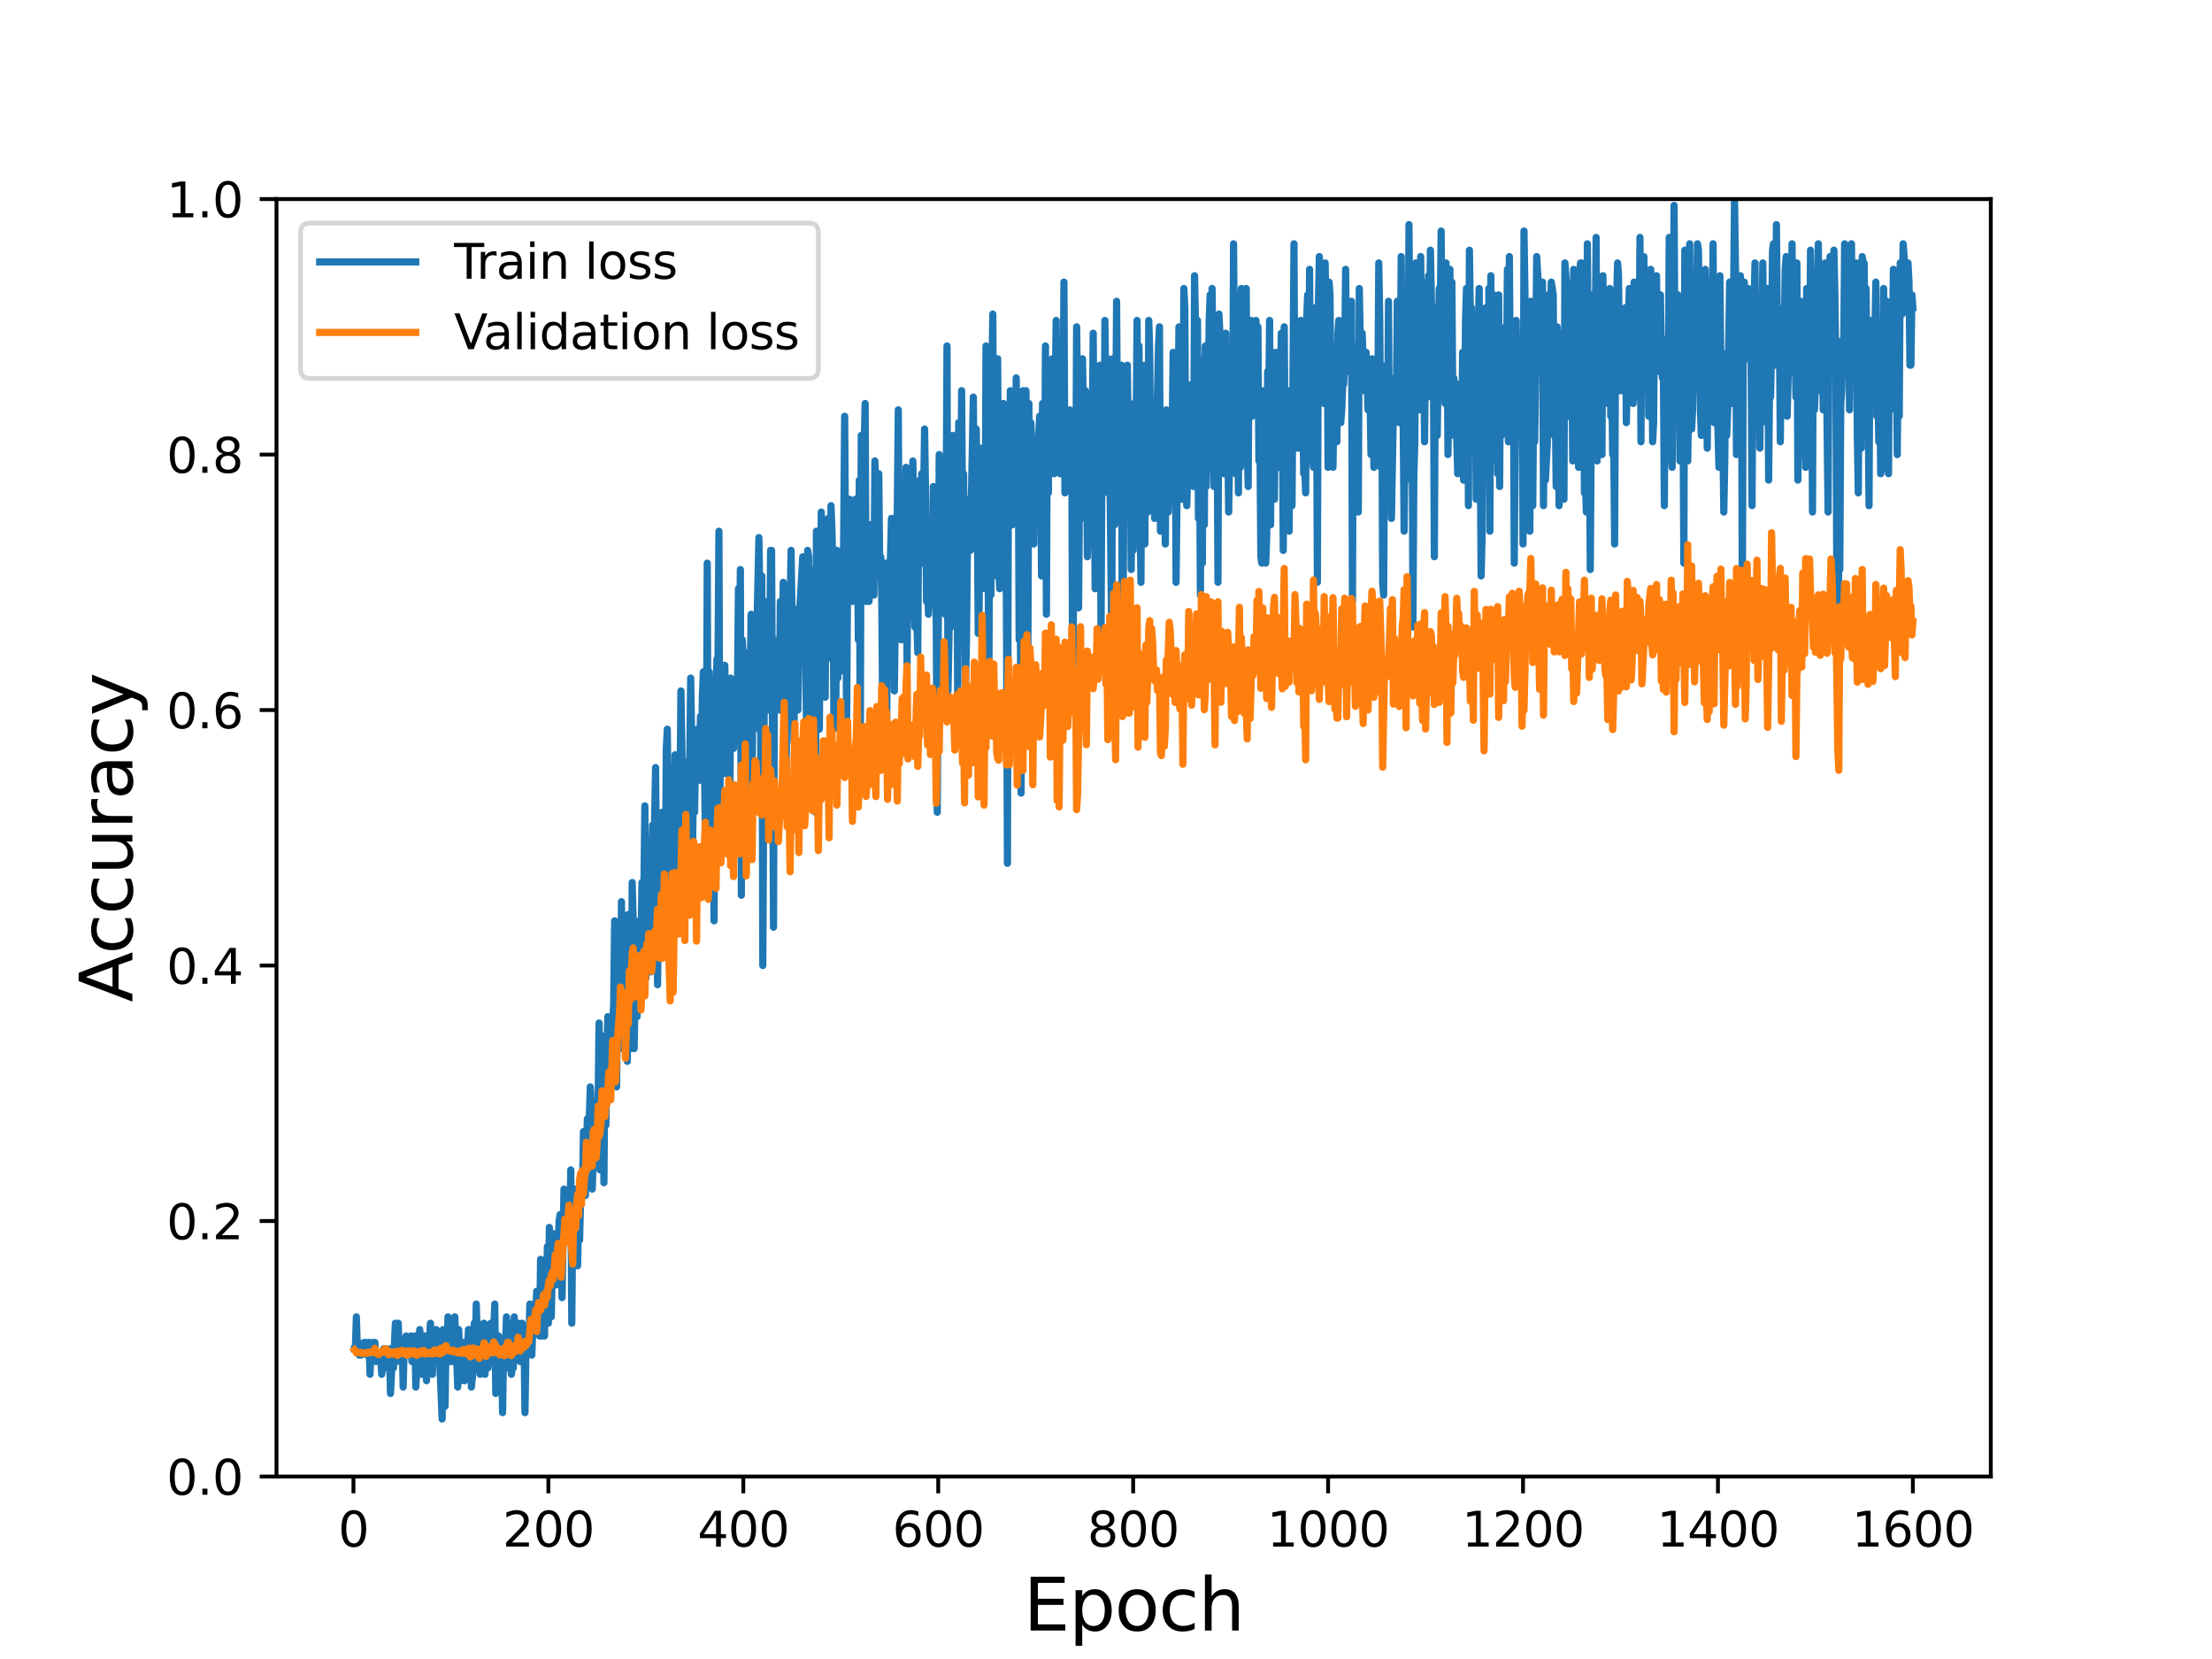 <?xml version="1.0" encoding="utf-8" standalone="no"?>
<!DOCTYPE svg PUBLIC "-//W3C//DTD SVG 1.1//EN"
  "http://www.w3.org/Graphics/SVG/1.1/DTD/svg11.dtd">
<svg height="345.6pt" version="1.1" viewBox="0 0 460.8 345.6" width="460.8pt" xmlns="http://www.w3.org/2000/svg" xmlns:xlink="http://www.w3.org/1999/xlink">
 <defs>
  <style type="text/css">*{stroke-linecap:butt;stroke-linejoin:round;}</style>
 </defs>
 <g id="figure_1">
  <g id="patch_1">
   <path d="M 0 345.6 
L 460.8 345.6 
L 460.8 0 
L 0 0 
z
" style="fill:#ffffff;"/>
  </g>
  <g id="axes_1">
   <g id="patch_2">
    <path d="M 57.6 307.584 
L 414.72 307.584 
L 414.72 41.472 
L 57.6 41.472 
z
" style="fill:#ffffff;"/>
   </g>
   <g id="matplotlib.axis_1">
    <g id="xtick_1">
     <g id="line2d_1">
      <defs>
       <path d="M 0 0 
L 0 3.5 
" id="me7429ef253" style="stroke:#000000;stroke-width:0.8;"/>
      </defs>
      <g>
       <use style="stroke:#000000;stroke-width:0.8;" x="73.63" xlink:href="#me7429ef253" y="307.584"/>
      </g>
     </g>
     <g id="text_1">
      <!-- 0 -->
      <g transform="translate(70.448 322.182)scale(0.1 -0.1)">
       <defs>
        <path d="M 2034 4250 
Q 1547 4250 1301 3770 
Q 1056 3291 1056 2328 
Q 1056 1369 1301 889 
Q 1547 409 2034 409 
Q 2525 409 2770 889 
Q 3016 1369 3016 2328 
Q 3016 3291 2770 3770 
Q 2525 4250 2034 4250 
z
M 2034 4750 
Q 2819 4750 3233 4129 
Q 3647 3509 3647 2328 
Q 3647 1150 3233 529 
Q 2819 -91 2034 -91 
Q 1250 -91 836 529 
Q 422 1150 422 2328 
Q 422 3509 836 4129 
Q 1250 4750 2034 4750 
z
" id="DejaVuSans-30" transform="scale(0.016)"/>
       </defs>
       <use xlink:href="#DejaVuSans-30"/>
      </g>
     </g>
    </g>
    <g id="xtick_2">
     <g id="line2d_2">
      <g>
       <use style="stroke:#000000;stroke-width:0.8;" x="114.237" xlink:href="#me7429ef253" y="307.584"/>
      </g>
     </g>
     <g id="text_2">
      <!-- 200 -->
      <g transform="translate(104.693 322.182)scale(0.1 -0.1)">
       <defs>
        <path d="M 1228 531 
L 3431 531 
L 3431 0 
L 469 0 
L 469 531 
Q 828 903 1448 1529 
Q 2069 2156 2228 2338 
Q 2531 2678 2651 2914 
Q 2772 3150 2772 3378 
Q 2772 3750 2511 3984 
Q 2250 4219 1831 4219 
Q 1534 4219 1204 4116 
Q 875 4013 500 3803 
L 500 4441 
Q 881 4594 1212 4672 
Q 1544 4750 1819 4750 
Q 2544 4750 2975 4387 
Q 3406 4025 3406 3419 
Q 3406 3131 3298 2873 
Q 3191 2616 2906 2266 
Q 2828 2175 2409 1742 
Q 1991 1309 1228 531 
z
" id="DejaVuSans-32" transform="scale(0.016)"/>
       </defs>
       <use xlink:href="#DejaVuSans-32"/>
       <use x="63.623" xlink:href="#DejaVuSans-30"/>
       <use x="127.246" xlink:href="#DejaVuSans-30"/>
      </g>
     </g>
    </g>
    <g id="xtick_3">
     <g id="line2d_3">
      <g>
       <use style="stroke:#000000;stroke-width:0.8;" x="154.844" xlink:href="#me7429ef253" y="307.584"/>
      </g>
     </g>
     <g id="text_3">
      <!-- 400 -->
      <g transform="translate(145.3 322.182)scale(0.1 -0.1)">
       <defs>
        <path d="M 2419 4116 
L 825 1625 
L 2419 1625 
L 2419 4116 
z
M 2253 4666 
L 3047 4666 
L 3047 1625 
L 3713 1625 
L 3713 1100 
L 3047 1100 
L 3047 0 
L 2419 0 
L 2419 1100 
L 313 1100 
L 313 1709 
L 2253 4666 
z
" id="DejaVuSans-34" transform="scale(0.016)"/>
       </defs>
       <use xlink:href="#DejaVuSans-34"/>
       <use x="63.623" xlink:href="#DejaVuSans-30"/>
       <use x="127.246" xlink:href="#DejaVuSans-30"/>
      </g>
     </g>
    </g>
    <g id="xtick_4">
     <g id="line2d_4">
      <g>
       <use style="stroke:#000000;stroke-width:0.8;" x="195.451" xlink:href="#me7429ef253" y="307.584"/>
      </g>
     </g>
     <g id="text_4">
      <!-- 600 -->
      <g transform="translate(185.908 322.182)scale(0.1 -0.1)">
       <defs>
        <path d="M 2113 2584 
Q 1688 2584 1439 2293 
Q 1191 2003 1191 1497 
Q 1191 994 1439 701 
Q 1688 409 2113 409 
Q 2538 409 2786 701 
Q 3034 994 3034 1497 
Q 3034 2003 2786 2293 
Q 2538 2584 2113 2584 
z
M 3366 4563 
L 3366 3988 
Q 3128 4100 2886 4159 
Q 2644 4219 2406 4219 
Q 1781 4219 1451 3797 
Q 1122 3375 1075 2522 
Q 1259 2794 1537 2939 
Q 1816 3084 2150 3084 
Q 2853 3084 3261 2657 
Q 3669 2231 3669 1497 
Q 3669 778 3244 343 
Q 2819 -91 2113 -91 
Q 1303 -91 875 529 
Q 447 1150 447 2328 
Q 447 3434 972 4092 
Q 1497 4750 2381 4750 
Q 2619 4750 2861 4703 
Q 3103 4656 3366 4563 
z
" id="DejaVuSans-36" transform="scale(0.016)"/>
       </defs>
       <use xlink:href="#DejaVuSans-36"/>
       <use x="63.623" xlink:href="#DejaVuSans-30"/>
       <use x="127.246" xlink:href="#DejaVuSans-30"/>
      </g>
     </g>
    </g>
    <g id="xtick_5">
     <g id="line2d_5">
      <g>
       <use style="stroke:#000000;stroke-width:0.8;" x="236.058" xlink:href="#me7429ef253" y="307.584"/>
      </g>
     </g>
     <g id="text_5">
      <!-- 800 -->
      <g transform="translate(226.515 322.182)scale(0.1 -0.1)">
       <defs>
        <path d="M 2034 2216 
Q 1584 2216 1326 1975 
Q 1069 1734 1069 1313 
Q 1069 891 1326 650 
Q 1584 409 2034 409 
Q 2484 409 2743 651 
Q 3003 894 3003 1313 
Q 3003 1734 2745 1975 
Q 2488 2216 2034 2216 
z
M 1403 2484 
Q 997 2584 770 2862 
Q 544 3141 544 3541 
Q 544 4100 942 4425 
Q 1341 4750 2034 4750 
Q 2731 4750 3128 4425 
Q 3525 4100 3525 3541 
Q 3525 3141 3298 2862 
Q 3072 2584 2669 2484 
Q 3125 2378 3379 2068 
Q 3634 1759 3634 1313 
Q 3634 634 3220 271 
Q 2806 -91 2034 -91 
Q 1263 -91 848 271 
Q 434 634 434 1313 
Q 434 1759 690 2068 
Q 947 2378 1403 2484 
z
M 1172 3481 
Q 1172 3119 1398 2916 
Q 1625 2713 2034 2713 
Q 2441 2713 2670 2916 
Q 2900 3119 2900 3481 
Q 2900 3844 2670 4047 
Q 2441 4250 2034 4250 
Q 1625 4250 1398 4047 
Q 1172 3844 1172 3481 
z
" id="DejaVuSans-38" transform="scale(0.016)"/>
       </defs>
       <use xlink:href="#DejaVuSans-38"/>
       <use x="63.623" xlink:href="#DejaVuSans-30"/>
       <use x="127.246" xlink:href="#DejaVuSans-30"/>
      </g>
     </g>
    </g>
    <g id="xtick_6">
     <g id="line2d_6">
      <g>
       <use style="stroke:#000000;stroke-width:0.8;" x="276.666" xlink:href="#me7429ef253" y="307.584"/>
      </g>
     </g>
     <g id="text_6">
      <!-- 1000 -->
      <g transform="translate(263.941 322.182)scale(0.1 -0.1)">
       <defs>
        <path d="M 794 531 
L 1825 531 
L 1825 4091 
L 703 3866 
L 703 4441 
L 1819 4666 
L 2450 4666 
L 2450 531 
L 3481 531 
L 3481 0 
L 794 0 
L 794 531 
z
" id="DejaVuSans-31" transform="scale(0.016)"/>
       </defs>
       <use xlink:href="#DejaVuSans-31"/>
       <use x="63.623" xlink:href="#DejaVuSans-30"/>
       <use x="127.246" xlink:href="#DejaVuSans-30"/>
       <use x="190.869" xlink:href="#DejaVuSans-30"/>
      </g>
     </g>
    </g>
    <g id="xtick_7">
     <g id="line2d_7">
      <g>
       <use style="stroke:#000000;stroke-width:0.8;" x="317.273" xlink:href="#me7429ef253" y="307.584"/>
      </g>
     </g>
     <g id="text_7">
      <!-- 1200 -->
      <g transform="translate(304.548 322.182)scale(0.1 -0.1)">
       <use xlink:href="#DejaVuSans-31"/>
       <use x="63.623" xlink:href="#DejaVuSans-32"/>
       <use x="127.246" xlink:href="#DejaVuSans-30"/>
       <use x="190.869" xlink:href="#DejaVuSans-30"/>
      </g>
     </g>
    </g>
    <g id="xtick_8">
     <g id="line2d_8">
      <g>
       <use style="stroke:#000000;stroke-width:0.8;" x="357.88" xlink:href="#me7429ef253" y="307.584"/>
      </g>
     </g>
     <g id="text_8">
      <!-- 1400 -->
      <g transform="translate(345.155 322.182)scale(0.1 -0.1)">
       <use xlink:href="#DejaVuSans-31"/>
       <use x="63.623" xlink:href="#DejaVuSans-34"/>
       <use x="127.246" xlink:href="#DejaVuSans-30"/>
       <use x="190.869" xlink:href="#DejaVuSans-30"/>
      </g>
     </g>
    </g>
    <g id="xtick_9">
     <g id="line2d_9">
      <g>
       <use style="stroke:#000000;stroke-width:0.8;" x="398.487" xlink:href="#me7429ef253" y="307.584"/>
      </g>
     </g>
     <g id="text_9">
      <!-- 1600 -->
      <g transform="translate(385.762 322.182)scale(0.1 -0.1)">
       <use xlink:href="#DejaVuSans-31"/>
       <use x="63.623" xlink:href="#DejaVuSans-36"/>
       <use x="127.246" xlink:href="#DejaVuSans-30"/>
       <use x="190.869" xlink:href="#DejaVuSans-30"/>
      </g>
     </g>
    </g>
    <g id="text_10">
     <!-- Epoch -->
     <g transform="translate(213.194 339.66)scale(0.15 -0.15)">
      <defs>
       <path d="M 628 4666 
L 3578 4666 
L 3578 4134 
L 1259 4134 
L 1259 2753 
L 3481 2753 
L 3481 2222 
L 1259 2222 
L 1259 531 
L 3634 531 
L 3634 0 
L 628 0 
L 628 4666 
z
" id="DejaVuSans-45" transform="scale(0.016)"/>
       <path d="M 1159 525 
L 1159 -1331 
L 581 -1331 
L 581 3500 
L 1159 3500 
L 1159 2969 
Q 1341 3281 1617 3432 
Q 1894 3584 2278 3584 
Q 2916 3584 3314 3078 
Q 3713 2572 3713 1747 
Q 3713 922 3314 415 
Q 2916 -91 2278 -91 
Q 1894 -91 1617 61 
Q 1341 213 1159 525 
z
M 3116 1747 
Q 3116 2381 2855 2742 
Q 2594 3103 2138 3103 
Q 1681 3103 1420 2742 
Q 1159 2381 1159 1747 
Q 1159 1113 1420 752 
Q 1681 391 2138 391 
Q 2594 391 2855 752 
Q 3116 1113 3116 1747 
z
" id="DejaVuSans-70" transform="scale(0.016)"/>
       <path d="M 1959 3097 
Q 1497 3097 1228 2736 
Q 959 2375 959 1747 
Q 959 1119 1226 758 
Q 1494 397 1959 397 
Q 2419 397 2687 759 
Q 2956 1122 2956 1747 
Q 2956 2369 2687 2733 
Q 2419 3097 1959 3097 
z
M 1959 3584 
Q 2709 3584 3137 3096 
Q 3566 2609 3566 1747 
Q 3566 888 3137 398 
Q 2709 -91 1959 -91 
Q 1206 -91 779 398 
Q 353 888 353 1747 
Q 353 2609 779 3096 
Q 1206 3584 1959 3584 
z
" id="DejaVuSans-6f" transform="scale(0.016)"/>
       <path d="M 3122 3366 
L 3122 2828 
Q 2878 2963 2633 3030 
Q 2388 3097 2138 3097 
Q 1578 3097 1268 2742 
Q 959 2388 959 1747 
Q 959 1106 1268 751 
Q 1578 397 2138 397 
Q 2388 397 2633 464 
Q 2878 531 3122 666 
L 3122 134 
Q 2881 22 2623 -34 
Q 2366 -91 2075 -91 
Q 1284 -91 818 406 
Q 353 903 353 1747 
Q 353 2603 823 3093 
Q 1294 3584 2113 3584 
Q 2378 3584 2631 3529 
Q 2884 3475 3122 3366 
z
" id="DejaVuSans-63" transform="scale(0.016)"/>
       <path d="M 3513 2113 
L 3513 0 
L 2938 0 
L 2938 2094 
Q 2938 2591 2744 2837 
Q 2550 3084 2163 3084 
Q 1697 3084 1428 2787 
Q 1159 2491 1159 1978 
L 1159 0 
L 581 0 
L 581 4863 
L 1159 4863 
L 1159 2956 
Q 1366 3272 1645 3428 
Q 1925 3584 2291 3584 
Q 2894 3584 3203 3211 
Q 3513 2838 3513 2113 
z
" id="DejaVuSans-68" transform="scale(0.016)"/>
      </defs>
      <use xlink:href="#DejaVuSans-45"/>
      <use x="63.184" xlink:href="#DejaVuSans-70"/>
      <use x="126.66" xlink:href="#DejaVuSans-6f"/>
      <use x="187.842" xlink:href="#DejaVuSans-63"/>
      <use x="242.822" xlink:href="#DejaVuSans-68"/>
     </g>
    </g>
   </g>
   <g id="matplotlib.axis_2">
    <g id="ytick_1">
     <g id="line2d_10">
      <defs>
       <path d="M 0 0 
L -3.5 0 
" id="mc98b0144b5" style="stroke:#000000;stroke-width:0.8;"/>
      </defs>
      <g>
       <use style="stroke:#000000;stroke-width:0.8;" x="57.6" xlink:href="#mc98b0144b5" y="307.584"/>
      </g>
     </g>
     <g id="text_11">
      <!-- 0.0 -->
      <g transform="translate(34.697 311.383)scale(0.1 -0.1)">
       <defs>
        <path d="M 684 794 
L 1344 794 
L 1344 0 
L 684 0 
L 684 794 
z
" id="DejaVuSans-2e" transform="scale(0.016)"/>
       </defs>
       <use xlink:href="#DejaVuSans-30"/>
       <use x="63.623" xlink:href="#DejaVuSans-2e"/>
       <use x="95.41" xlink:href="#DejaVuSans-30"/>
      </g>
     </g>
    </g>
    <g id="ytick_2">
     <g id="line2d_11">
      <g>
       <use style="stroke:#000000;stroke-width:0.8;" x="57.6" xlink:href="#mc98b0144b5" y="254.362"/>
      </g>
     </g>
     <g id="text_12">
      <!-- 0.2 -->
      <g transform="translate(34.697 258.161)scale(0.1 -0.1)">
       <use xlink:href="#DejaVuSans-30"/>
       <use x="63.623" xlink:href="#DejaVuSans-2e"/>
       <use x="95.41" xlink:href="#DejaVuSans-32"/>
      </g>
     </g>
    </g>
    <g id="ytick_3">
     <g id="line2d_12">
      <g>
       <use style="stroke:#000000;stroke-width:0.8;" x="57.6" xlink:href="#mc98b0144b5" y="201.139"/>
      </g>
     </g>
     <g id="text_13">
      <!-- 0.4 -->
      <g transform="translate(34.697 204.938)scale(0.1 -0.1)">
       <use xlink:href="#DejaVuSans-30"/>
       <use x="63.623" xlink:href="#DejaVuSans-2e"/>
       <use x="95.41" xlink:href="#DejaVuSans-34"/>
      </g>
     </g>
    </g>
    <g id="ytick_4">
     <g id="line2d_13">
      <g>
       <use style="stroke:#000000;stroke-width:0.8;" x="57.6" xlink:href="#mc98b0144b5" y="147.917"/>
      </g>
     </g>
     <g id="text_14">
      <!-- 0.6 -->
      <g transform="translate(34.697 151.716)scale(0.1 -0.1)">
       <use xlink:href="#DejaVuSans-30"/>
       <use x="63.623" xlink:href="#DejaVuSans-2e"/>
       <use x="95.41" xlink:href="#DejaVuSans-36"/>
      </g>
     </g>
    </g>
    <g id="ytick_5">
     <g id="line2d_14">
      <g>
       <use style="stroke:#000000;stroke-width:0.8;" x="57.6" xlink:href="#mc98b0144b5" y="94.694"/>
      </g>
     </g>
     <g id="text_15">
      <!-- 0.8 -->
      <g transform="translate(34.697 98.494)scale(0.1 -0.1)">
       <use xlink:href="#DejaVuSans-30"/>
       <use x="63.623" xlink:href="#DejaVuSans-2e"/>
       <use x="95.41" xlink:href="#DejaVuSans-38"/>
      </g>
     </g>
    </g>
    <g id="ytick_6">
     <g id="line2d_15">
      <g>
       <use style="stroke:#000000;stroke-width:0.8;" x="57.6" xlink:href="#mc98b0144b5" y="41.472"/>
      </g>
     </g>
     <g id="text_16">
      <!-- 1.0 -->
      <g transform="translate(34.697 45.271)scale(0.1 -0.1)">
       <use xlink:href="#DejaVuSans-31"/>
       <use x="63.623" xlink:href="#DejaVuSans-2e"/>
       <use x="95.41" xlink:href="#DejaVuSans-30"/>
      </g>
     </g>
    </g>
    <g id="text_17">
     <!-- Accuracy -->
     <g transform="translate(27.577 208.77)rotate(-90)scale(0.15 -0.15)">
      <defs>
       <path d="M 2188 4044 
L 1331 1722 
L 3047 1722 
L 2188 4044 
z
M 1831 4666 
L 2547 4666 
L 4325 0 
L 3669 0 
L 3244 1197 
L 1141 1197 
L 716 0 
L 50 0 
L 1831 4666 
z
" id="DejaVuSans-41" transform="scale(0.016)"/>
       <path d="M 544 1381 
L 544 3500 
L 1119 3500 
L 1119 1403 
Q 1119 906 1312 657 
Q 1506 409 1894 409 
Q 2359 409 2629 706 
Q 2900 1003 2900 1516 
L 2900 3500 
L 3475 3500 
L 3475 0 
L 2900 0 
L 2900 538 
Q 2691 219 2414 64 
Q 2138 -91 1772 -91 
Q 1169 -91 856 284 
Q 544 659 544 1381 
z
M 1991 3584 
L 1991 3584 
z
" id="DejaVuSans-75" transform="scale(0.016)"/>
       <path d="M 2631 2963 
Q 2534 3019 2420 3045 
Q 2306 3072 2169 3072 
Q 1681 3072 1420 2755 
Q 1159 2438 1159 1844 
L 1159 0 
L 581 0 
L 581 3500 
L 1159 3500 
L 1159 2956 
Q 1341 3275 1631 3429 
Q 1922 3584 2338 3584 
Q 2397 3584 2469 3576 
Q 2541 3569 2628 3553 
L 2631 2963 
z
" id="DejaVuSans-72" transform="scale(0.016)"/>
       <path d="M 2194 1759 
Q 1497 1759 1228 1600 
Q 959 1441 959 1056 
Q 959 750 1161 570 
Q 1363 391 1709 391 
Q 2188 391 2477 730 
Q 2766 1069 2766 1631 
L 2766 1759 
L 2194 1759 
z
M 3341 1997 
L 3341 0 
L 2766 0 
L 2766 531 
Q 2569 213 2275 61 
Q 1981 -91 1556 -91 
Q 1019 -91 701 211 
Q 384 513 384 1019 
Q 384 1609 779 1909 
Q 1175 2209 1959 2209 
L 2766 2209 
L 2766 2266 
Q 2766 2663 2505 2880 
Q 2244 3097 1772 3097 
Q 1472 3097 1187 3025 
Q 903 2953 641 2809 
L 641 3341 
Q 956 3463 1253 3523 
Q 1550 3584 1831 3584 
Q 2591 3584 2966 3190 
Q 3341 2797 3341 1997 
z
" id="DejaVuSans-61" transform="scale(0.016)"/>
       <path d="M 2059 -325 
Q 1816 -950 1584 -1140 
Q 1353 -1331 966 -1331 
L 506 -1331 
L 506 -850 
L 844 -850 
Q 1081 -850 1212 -737 
Q 1344 -625 1503 -206 
L 1606 56 
L 191 3500 
L 800 3500 
L 1894 763 
L 2988 3500 
L 3597 3500 
L 2059 -325 
z
" id="DejaVuSans-79" transform="scale(0.016)"/>
      </defs>
      <use xlink:href="#DejaVuSans-41"/>
      <use x="66.658" xlink:href="#DejaVuSans-63"/>
      <use x="121.639" xlink:href="#DejaVuSans-63"/>
      <use x="176.619" xlink:href="#DejaVuSans-75"/>
      <use x="239.998" xlink:href="#DejaVuSans-72"/>
      <use x="281.111" xlink:href="#DejaVuSans-61"/>
      <use x="342.391" xlink:href="#DejaVuSans-63"/>
      <use x="397.371" xlink:href="#DejaVuSans-79"/>
     </g>
    </g>
   </g>
   <g id="line2d_16">
    <path clip-path="url(#p46e36dcf4f)" d="M 73.833 280.973 
L 74.036 280.973 
L 74.239 274.32 
L 74.442 280.973 
L 74.645 279.642 
L 74.848 282.303 
L 75.051 280.973 
L 75.254 282.303 
L 75.457 280.973 
L 75.66 280.973 
L 75.863 279.642 
L 76.066 280.973 
L 76.269 279.642 
L 76.472 282.303 
L 76.878 279.642 
L 77.081 286.295 
L 77.284 280.973 
L 77.487 283.634 
L 77.69 279.642 
L 77.893 280.973 
L 78.096 279.642 
L 78.3 283.634 
L 78.503 282.303 
L 78.706 282.303 
L 78.909 283.634 
L 79.112 282.303 
L 79.315 282.303 
L 79.518 286.295 
L 79.721 284.964 
L 79.924 280.973 
L 80.127 282.303 
L 80.33 280.973 
L 80.533 282.303 
L 80.736 284.964 
L 81.142 280.973 
L 81.345 290.287 
L 81.751 282.303 
L 81.954 284.964 
L 82.36 275.651 
L 82.563 283.634 
L 82.969 275.651 
L 83.172 282.303 
L 83.375 283.634 
L 83.578 282.303 
L 83.781 279.642 
L 83.985 288.956 
L 84.188 280.973 
L 84.594 278.312 
L 84.797 279.642 
L 85 279.642 
L 85.203 282.303 
L 85.406 280.973 
L 85.609 278.312 
L 85.812 283.634 
L 86.015 279.642 
L 86.218 283.634 
L 86.421 278.312 
L 86.624 288.956 
L 86.827 284.964 
L 87.03 284.964 
L 87.436 276.981 
L 87.639 279.642 
L 87.842 286.295 
L 88.248 278.312 
L 88.451 280.973 
L 88.654 278.312 
L 88.857 287.626 
L 89.06 280.973 
L 89.263 279.642 
L 89.466 279.642 
L 89.67 275.651 
L 89.873 279.642 
L 90.076 286.295 
L 90.279 279.642 
L 90.482 283.634 
L 90.685 283.634 
L 90.888 276.981 
L 91.091 280.973 
L 91.294 279.642 
L 91.497 280.973 
L 92.106 295.609 
L 92.309 276.981 
L 92.512 282.303 
L 92.715 292.948 
L 92.918 278.312 
L 93.121 283.634 
L 93.324 274.32 
L 93.527 282.303 
L 93.73 283.634 
L 93.933 275.651 
L 94.136 283.634 
L 94.339 280.973 
L 94.542 275.651 
L 94.745 274.32 
L 94.948 280.973 
L 95.152 283.634 
L 95.355 288.956 
L 95.558 276.981 
L 95.964 287.626 
L 96.167 279.642 
L 96.37 280.973 
L 96.573 279.642 
L 96.776 287.626 
L 96.979 283.634 
L 97.182 286.295 
L 97.588 276.981 
L 97.791 283.634 
L 97.994 276.981 
L 98.197 288.956 
L 98.603 284.964 
L 98.806 275.651 
L 99.009 283.634 
L 99.212 271.659 
L 99.415 278.312 
L 99.618 275.651 
L 99.821 279.642 
L 100.024 286.295 
L 100.227 280.973 
L 100.43 282.303 
L 100.837 275.651 
L 101.04 286.295 
L 101.243 280.973 
L 101.446 279.642 
L 101.649 284.964 
L 101.852 282.303 
L 102.055 276.981 
L 102.258 275.651 
L 102.461 283.634 
L 102.867 276.981 
L 103.07 271.659 
L 103.273 290.287 
L 103.679 279.642 
L 103.882 278.312 
L 104.085 279.642 
L 104.288 282.303 
L 104.491 280.973 
L 104.694 294.278 
L 104.897 282.303 
L 105.1 284.964 
L 105.303 280.973 
L 105.506 274.32 
L 105.912 284.964 
L 106.115 276.981 
L 106.318 275.651 
L 106.522 286.295 
L 106.725 284.964 
L 106.928 284.964 
L 107.131 274.32 
L 107.334 280.973 
L 107.537 279.642 
L 107.74 282.303 
L 107.943 275.651 
L 108.349 283.634 
L 108.755 275.651 
L 108.958 282.303 
L 109.161 278.312 
L 109.364 294.278 
L 109.567 280.973 
L 109.77 276.981 
L 109.973 278.312 
L 110.176 280.973 
L 110.379 271.659 
L 110.785 282.303 
L 111.191 271.659 
L 111.394 275.651 
L 111.597 274.32 
L 111.8 268.998 
L 112.003 276.981 
L 112.207 268.998 
L 112.41 278.312 
L 112.613 262.345 
L 112.816 278.312 
L 113.019 266.337 
L 113.222 266.337 
L 113.425 278.312 
L 113.628 262.345 
L 113.831 267.667 
L 114.034 259.684 
L 114.237 275.651 
L 114.44 255.692 
L 114.643 271.659 
L 114.846 274.32 
L 115.049 263.676 
L 115.252 262.345 
L 115.455 257.023 
L 115.658 266.337 
L 115.861 267.667 
L 116.064 259.684 
L 116.267 261.014 
L 116.47 254.362 
L 116.673 253.031 
L 116.876 254.362 
L 117.079 270.328 
L 117.485 247.709 
L 117.689 257.023 
L 117.892 257.023 
L 118.095 251.7 
L 118.298 251.7 
L 118.501 250.37 
L 118.704 254.362 
L 118.907 243.717 
L 119.11 275.651 
L 119.313 254.362 
L 119.516 247.709 
L 119.719 255.692 
L 119.922 247.709 
L 120.125 253.031 
L 120.328 263.676 
L 120.531 251.7 
L 120.734 258.353 
L 120.937 250.37 
L 121.14 247.709 
L 121.343 247.709 
L 121.546 235.734 
L 121.749 238.395 
L 121.952 249.039 
L 122.358 233.073 
L 122.561 234.403 
L 122.764 233.073 
L 122.967 226.42 
L 123.17 230.412 
L 123.374 247.709 
L 123.78 234.403 
L 124.186 230.412 
L 124.389 231.742 
L 124.592 230.412 
L 124.795 213.114 
L 124.998 243.717 
L 125.201 217.106 
L 125.404 215.775 
L 125.607 225.089 
L 125.81 246.378 
L 126.013 221.098 
L 126.216 234.403 
L 126.419 218.436 
L 126.622 211.784 
L 127.028 229.081 
L 127.231 213.114 
L 127.434 217.106 
L 127.84 209.123 
L 128.043 191.825 
L 128.449 226.42 
L 128.652 206.461 
L 128.855 209.123 
L 129.059 199.809 
L 129.262 213.114 
L 129.465 187.834 
L 129.668 218.436 
L 129.871 218.436 
L 130.074 199.809 
L 130.277 213.114 
L 130.48 210.453 
L 130.683 221.098 
L 130.886 190.495 
L 131.089 201.139 
L 131.292 201.139 
L 131.495 218.436 
L 131.698 183.842 
L 131.901 191.825 
L 132.104 218.436 
L 132.51 194.486 
L 132.713 211.784 
L 132.916 197.148 
L 133.119 191.825 
L 133.322 191.825 
L 133.525 198.478 
L 133.728 183.842 
L 133.931 203.8 
L 134.337 167.875 
L 134.54 203.8 
L 134.744 177.189 
L 134.947 178.52 
L 135.15 199.809 
L 135.353 194.486 
L 135.556 202.47 
L 135.759 178.52 
L 135.962 171.867 
L 136.165 197.148 
L 136.368 170.536 
L 136.571 159.892 
L 136.977 205.131 
L 137.18 189.164 
L 137.383 199.809 
L 137.586 175.859 
L 137.789 177.189 
L 137.992 169.206 
L 138.195 194.486 
L 138.398 171.867 
L 138.601 183.842 
L 138.804 155.9 
L 139.007 151.908 
L 139.21 169.206 
L 139.413 174.528 
L 139.616 190.495 
L 139.819 174.528 
L 140.022 201.139 
L 140.225 162.553 
L 140.429 175.859 
L 140.632 157.231 
L 140.835 181.181 
L 141.038 181.181 
L 141.241 173.197 
L 141.444 189.164 
L 141.85 143.925 
L 142.256 167.875 
L 142.459 177.189 
L 142.662 173.197 
L 142.865 182.511 
L 143.271 158.561 
L 143.474 165.214 
L 143.677 159.892 
L 143.88 141.264 
L 144.083 153.239 
L 144.286 175.859 
L 144.489 158.561 
L 144.692 169.206 
L 144.895 157.231 
L 145.098 158.561 
L 145.301 151.908 
L 145.504 159.892 
L 145.707 162.553 
L 145.911 149.247 
L 146.114 157.231 
L 146.317 145.256 
L 146.52 139.933 
L 146.926 173.197 
L 147.129 165.214 
L 147.332 117.314 
L 147.535 171.867 
L 147.738 139.933 
L 147.941 174.528 
L 148.144 151.908 
L 148.55 169.206 
L 148.753 191.825 
L 148.956 150.578 
L 149.362 137.272 
L 149.565 138.603 
L 149.768 110.661 
L 149.971 169.206 
L 150.174 138.603 
L 150.58 161.222 
L 150.986 138.603 
L 151.189 151.908 
L 151.392 147.917 
L 151.596 155.9 
L 151.799 149.247 
L 152.002 175.859 
L 152.205 141.264 
L 152.611 151.908 
L 152.814 155.9 
L 153.017 147.917 
L 153.22 150.578 
L 153.423 142.595 
L 153.626 143.925 
L 153.829 122.636 
L 154.032 134.611 
L 154.235 118.644 
L 154.438 186.503 
L 154.641 133.281 
L 154.844 137.272 
L 155.047 145.256 
L 155.25 135.942 
L 155.453 173.197 
L 155.656 174.528 
L 155.859 138.603 
L 156.062 158.561 
L 156.468 127.958 
L 156.671 167.875 
L 156.874 131.95 
L 157.077 151.908 
L 157.484 129.289 
L 157.687 130.62 
L 158.093 111.992 
L 158.296 125.297 
L 158.499 158.561 
L 158.702 119.975 
L 158.905 201.139 
L 159.311 125.297 
L 159.514 133.281 
L 159.717 131.95 
L 160.123 147.917 
L 160.326 138.603 
L 160.529 114.653 
L 160.732 114.653 
L 161.138 193.156 
L 161.341 133.281 
L 161.95 145.256 
L 162.356 147.917 
L 162.559 125.297 
L 162.966 134.611 
L 163.169 121.306 
L 163.372 167.875 
L 163.575 130.62 
L 163.778 162.553 
L 163.981 122.636 
L 164.184 126.628 
L 164.387 139.933 
L 164.793 114.653 
L 165.402 154.57 
L 165.605 129.289 
L 165.808 130.62 
L 166.011 133.281 
L 166.214 147.917 
L 166.417 126.628 
L 166.62 126.628 
L 167.229 115.983 
L 167.432 117.314 
L 168.041 151.908 
L 168.244 114.653 
L 168.447 115.983 
L 168.651 127.958 
L 168.854 127.958 
L 169.057 143.925 
L 169.26 129.289 
L 169.463 149.247 
L 169.666 118.644 
L 169.869 169.206 
L 170.072 110.661 
L 170.681 151.908 
L 171.087 106.669 
L 171.29 126.628 
L 171.493 122.636 
L 171.696 110.661 
L 171.899 145.256 
L 172.102 115.983 
L 172.305 137.272 
L 172.508 108 
L 172.914 129.289 
L 173.117 105.339 
L 173.32 110.661 
L 173.523 119.975 
L 173.726 151.908 
L 173.929 121.306 
L 174.133 145.256 
L 174.336 114.653 
L 174.539 141.264 
L 174.742 122.636 
L 174.945 139.933 
L 175.148 118.644 
L 175.554 135.942 
L 175.96 86.711 
L 176.366 150.578 
L 176.569 119.975 
L 176.772 121.306 
L 176.975 104.008 
L 177.178 117.314 
L 177.381 119.975 
L 177.584 125.297 
L 177.787 118.644 
L 177.99 123.967 
L 178.193 104.008 
L 178.396 110.661 
L 178.599 109.331 
L 178.802 133.281 
L 179.005 100.017 
L 179.208 158.561 
L 179.411 90.703 
L 179.614 119.975 
L 179.818 97.356 
L 180.021 93.364 
L 180.224 84.05 
L 180.427 125.297 
L 180.63 109.331 
L 180.833 122.636 
L 181.036 125.297 
L 181.239 109.331 
L 181.442 109.331 
L 181.645 119.975 
L 181.848 111.992 
L 182.051 123.967 
L 182.254 96.025 
L 182.457 102.678 
L 182.66 114.653 
L 183.066 98.686 
L 183.269 119.975 
L 183.472 115.983 
L 183.675 123.967 
L 183.878 147.917 
L 184.081 119.975 
L 184.284 117.314 
L 184.487 117.314 
L 184.69 157.231 
L 184.893 122.636 
L 185.096 139.933 
L 185.299 119.975 
L 185.503 115.983 
L 185.706 108 
L 185.909 130.62 
L 186.112 119.975 
L 186.315 143.925 
L 186.721 109.331 
L 186.924 106.669 
L 187.127 85.38 
L 187.33 119.975 
L 187.533 111.992 
L 187.736 133.281 
L 187.939 114.653 
L 188.142 115.983 
L 188.345 113.322 
L 188.548 108 
L 188.751 97.356 
L 188.954 138.603 
L 189.157 113.322 
L 189.36 123.967 
L 189.563 100.017 
L 189.766 111.992 
L 189.969 117.314 
L 190.172 96.025 
L 190.375 121.306 
L 190.578 130.62 
L 190.781 122.636 
L 191.188 135.942 
L 191.391 102.678 
L 191.594 100.017 
L 191.797 113.322 
L 192 98.686 
L 192.203 117.314 
L 192.609 89.372 
L 192.812 102.678 
L 193.015 125.297 
L 193.218 119.975 
L 193.421 127.958 
L 193.827 117.314 
L 194.03 119.975 
L 194.233 119.975 
L 194.436 101.347 
L 194.639 119.975 
L 194.842 111.992 
L 195.045 130.62 
L 195.248 169.206 
L 195.654 94.694 
L 195.857 105.339 
L 196.06 109.331 
L 196.263 117.314 
L 196.466 101.347 
L 196.669 126.628 
L 196.873 127.958 
L 197.076 110.661 
L 197.279 72.075 
L 197.482 143.925 
L 197.685 133.281 
L 197.888 115.983 
L 198.091 130.62 
L 198.294 117.314 
L 198.497 90.703 
L 198.7 98.686 
L 198.903 100.017 
L 199.106 92.033 
L 199.309 93.364 
L 199.512 149.247 
L 199.715 88.042 
L 199.918 90.703 
L 200.121 111.992 
L 200.324 81.389 
L 200.527 109.331 
L 200.73 98.686 
L 201.136 142.595 
L 201.339 133.281 
L 201.542 111.992 
L 201.745 109.331 
L 201.948 104.008 
L 202.151 114.653 
L 202.761 82.719 
L 202.964 106.669 
L 203.167 106.669 
L 203.37 89.372 
L 203.573 104.008 
L 203.776 131.95 
L 203.979 126.628 
L 204.182 93.364 
L 204.385 96.025 
L 204.588 117.314 
L 204.994 104.008 
L 205.197 122.636 
L 205.4 72.075 
L 205.603 101.347 
L 205.806 113.322 
L 206.009 141.264 
L 206.212 90.703 
L 206.415 123.967 
L 206.618 78.728 
L 206.821 65.422 
L 207.024 111.992 
L 207.227 82.719 
L 207.43 115.983 
L 207.633 119.975 
L 207.836 74.736 
L 208.04 117.314 
L 208.243 122.636 
L 208.446 85.38 
L 208.649 93.364 
L 209.055 84.05 
L 209.258 88.042 
L 209.461 100.017 
L 209.664 127.958 
L 209.867 179.85 
L 210.07 92.033 
L 210.273 101.347 
L 210.476 81.389 
L 210.679 105.339 
L 210.882 109.331 
L 211.085 102.678 
L 211.288 84.05 
L 211.491 101.347 
L 211.694 78.728 
L 211.897 93.364 
L 212.1 86.711 
L 212.303 133.281 
L 212.506 111.992 
L 212.709 165.214 
L 212.912 86.711 
L 213.115 81.389 
L 213.318 96.025 
L 213.521 97.356 
L 213.725 81.389 
L 213.928 94.694 
L 214.131 134.611 
L 214.334 84.05 
L 214.537 108 
L 214.74 88.042 
L 215.146 96.025 
L 215.349 113.322 
L 215.552 93.364 
L 215.755 93.364 
L 216.161 96.025 
L 216.567 86.711 
L 216.77 97.356 
L 216.973 119.975 
L 217.176 84.05 
L 217.379 93.364 
L 217.582 118.644 
L 217.785 72.075 
L 217.988 127.958 
L 218.191 81.389 
L 218.394 102.678 
L 218.597 80.058 
L 218.8 82.719 
L 219.003 89.372 
L 219.206 74.736 
L 219.41 81.389 
L 219.613 98.686 
L 220.019 66.753 
L 220.222 90.703 
L 220.425 97.356 
L 220.628 80.058 
L 220.831 98.686 
L 221.034 97.356 
L 221.237 77.397 
L 221.44 84.05 
L 221.643 58.769 
L 221.846 102.678 
L 222.049 89.372 
L 222.252 100.017 
L 222.455 88.042 
L 222.658 88.042 
L 222.861 85.38 
L 223.064 93.364 
L 223.267 92.033 
L 223.47 147.917 
L 223.876 88.042 
L 224.079 108 
L 224.282 68.083 
L 224.485 84.05 
L 224.688 126.628 
L 224.892 98.686 
L 225.095 92.033 
L 225.298 77.397 
L 225.501 74.736 
L 225.704 86.711 
L 225.907 108 
L 226.11 81.389 
L 226.313 89.372 
L 226.516 115.983 
L 227.125 90.703 
L 227.328 109.331 
L 227.734 69.414 
L 228.14 122.636 
L 228.343 84.05 
L 228.546 113.322 
L 228.749 89.372 
L 228.952 106.669 
L 229.155 76.067 
L 229.358 133.281 
L 229.561 93.364 
L 229.764 93.364 
L 229.967 102.678 
L 230.17 66.753 
L 230.373 84.05 
L 230.577 76.067 
L 230.78 74.736 
L 230.983 77.397 
L 231.592 133.281 
L 231.795 74.736 
L 231.998 86.711 
L 232.201 109.331 
L 232.404 93.364 
L 232.607 62.761 
L 232.81 93.364 
L 233.013 82.719 
L 233.216 86.711 
L 233.419 86.711 
L 233.622 76.067 
L 233.825 147.917 
L 234.231 85.38 
L 234.434 86.711 
L 234.637 82.719 
L 234.84 76.067 
L 235.043 90.703 
L 235.246 94.694 
L 235.449 84.05 
L 235.652 118.644 
L 235.855 94.694 
L 236.058 114.653 
L 236.262 94.694 
L 236.668 90.703 
L 236.871 66.753 
L 237.074 89.372 
L 237.277 72.075 
L 237.48 106.669 
L 237.683 121.306 
L 237.886 76.067 
L 238.089 78.728 
L 238.292 77.397 
L 238.495 113.322 
L 238.698 76.067 
L 238.901 88.042 
L 239.104 106.669 
L 239.307 66.753 
L 239.51 73.405 
L 239.713 101.347 
L 239.916 94.694 
L 240.119 97.356 
L 240.322 93.364 
L 240.525 108 
L 240.728 86.711 
L 240.931 90.703 
L 241.337 72.075 
L 241.54 68.083 
L 241.743 110.661 
L 242.15 88.042 
L 242.353 102.678 
L 242.556 100.017 
L 242.759 113.322 
L 242.962 85.38 
L 243.165 102.678 
L 243.368 106.669 
L 243.774 86.711 
L 243.977 93.364 
L 244.18 90.703 
L 244.383 73.405 
L 244.586 86.711 
L 244.789 74.736 
L 244.992 121.306 
L 245.601 68.083 
L 245.804 84.05 
L 246.007 73.405 
L 246.21 104.008 
L 246.413 98.686 
L 246.616 60.1 
L 246.819 64.092 
L 247.022 100.017 
L 247.225 105.339 
L 247.428 98.686 
L 247.632 86.711 
L 247.835 98.686 
L 248.038 82.719 
L 248.241 80.058 
L 248.444 80.058 
L 248.647 101.347 
L 248.85 57.439 
L 249.053 68.083 
L 249.256 90.703 
L 249.459 66.753 
L 249.662 108 
L 249.865 92.033 
L 250.068 123.967 
L 250.271 82.719 
L 250.474 117.314 
L 250.677 74.736 
L 250.88 109.331 
L 251.083 72.075 
L 251.286 101.347 
L 251.692 85.38 
L 251.895 66.753 
L 252.098 61.43 
L 252.301 89.372 
L 252.504 60.1 
L 252.91 101.347 
L 253.114 97.356 
L 253.317 81.389 
L 253.52 81.389 
L 253.723 121.306 
L 253.926 65.422 
L 254.129 69.414 
L 254.332 76.067 
L 254.535 72.075 
L 254.738 77.397 
L 254.941 98.686 
L 255.144 70.744 
L 255.347 69.414 
L 255.55 97.356 
L 255.753 89.372 
L 255.956 106.669 
L 256.159 93.364 
L 256.362 97.356 
L 256.565 84.05 
L 256.768 94.694 
L 256.971 50.786 
L 257.377 98.686 
L 257.58 96.025 
L 257.783 74.736 
L 257.986 102.678 
L 258.189 61.43 
L 258.392 97.356 
L 258.595 60.1 
L 258.799 88.042 
L 259.002 81.389 
L 259.205 78.728 
L 259.611 60.1 
L 259.814 93.364 
L 260.017 101.347 
L 260.22 69.414 
L 260.423 80.058 
L 260.626 66.753 
L 260.829 86.711 
L 261.235 74.736 
L 261.438 77.397 
L 261.641 66.753 
L 261.844 73.405 
L 262.047 68.083 
L 262.25 96.025 
L 262.453 89.372 
L 262.656 115.983 
L 262.859 117.314 
L 263.062 105.339 
L 263.265 81.389 
L 263.468 85.38 
L 263.671 117.314 
L 263.874 111.992 
L 264.077 77.397 
L 264.28 85.38 
L 264.484 66.753 
L 264.687 109.331 
L 264.89 74.736 
L 265.296 82.719 
L 265.499 104.008 
L 265.702 73.405 
L 265.905 97.356 
L 266.108 80.058 
L 266.311 74.736 
L 266.514 97.356 
L 266.92 69.414 
L 267.123 80.058 
L 267.326 114.653 
L 267.529 68.083 
L 267.732 96.025 
L 267.935 108 
L 268.138 85.38 
L 268.341 81.389 
L 268.544 110.661 
L 268.747 89.372 
L 268.95 82.719 
L 269.153 105.339 
L 269.559 50.786 
L 269.762 92.033 
L 269.965 78.728 
L 270.169 78.728 
L 270.372 93.364 
L 270.575 80.058 
L 270.778 85.38 
L 270.981 66.753 
L 271.184 74.736 
L 271.59 98.686 
L 271.793 97.356 
L 271.996 102.678 
L 272.199 66.753 
L 272.402 61.43 
L 272.605 94.694 
L 272.808 56.108 
L 273.011 88.042 
L 273.214 66.753 
L 273.417 94.694 
L 273.62 97.356 
L 273.823 72.075 
L 274.026 64.092 
L 274.229 70.744 
L 274.432 121.306 
L 274.635 64.092 
L 274.838 53.447 
L 275.041 73.405 
L 275.447 73.405 
L 275.651 77.397 
L 275.854 84.05 
L 276.057 54.778 
L 276.26 69.414 
L 276.463 64.092 
L 276.666 97.356 
L 276.869 58.769 
L 277.072 61.43 
L 277.275 89.372 
L 277.478 86.711 
L 277.681 97.356 
L 278.087 72.075 
L 278.29 88.042 
L 278.493 92.033 
L 278.696 69.414 
L 278.899 66.753 
L 279.102 85.38 
L 279.305 88.042 
L 279.508 85.38 
L 279.711 80.058 
L 279.914 80.058 
L 280.117 74.736 
L 280.32 56.108 
L 280.523 76.067 
L 280.726 77.397 
L 280.929 72.075 
L 281.132 77.397 
L 281.336 66.753 
L 281.539 62.761 
L 281.742 125.297 
L 281.945 72.075 
L 282.148 77.397 
L 282.351 102.678 
L 282.554 77.397 
L 282.96 106.669 
L 283.163 60.1 
L 283.569 81.389 
L 283.772 69.414 
L 284.178 81.389 
L 284.381 74.736 
L 284.584 73.405 
L 284.99 85.38 
L 285.193 80.058 
L 285.396 81.389 
L 285.599 94.694 
L 285.802 74.736 
L 286.005 80.058 
L 286.208 97.356 
L 286.614 81.389 
L 286.817 77.397 
L 287.021 84.05 
L 287.224 54.778 
L 287.427 66.753 
L 287.63 97.356 
L 287.833 76.067 
L 288.036 121.306 
L 288.239 123.967 
L 288.442 88.042 
L 288.645 81.389 
L 288.848 84.05 
L 289.051 90.703 
L 289.254 62.761 
L 289.457 101.347 
L 289.66 78.728 
L 289.863 108 
L 290.269 85.38 
L 290.472 86.711 
L 290.675 84.05 
L 290.878 84.05 
L 291.081 62.761 
L 291.284 68.083 
L 291.487 88.042 
L 291.69 81.389 
L 291.893 53.447 
L 292.096 78.728 
L 292.299 86.711 
L 292.502 110.661 
L 292.909 72.075 
L 293.112 97.356 
L 293.315 84.05 
L 293.518 46.794 
L 293.924 100.017 
L 294.127 62.761 
L 294.33 130.62 
L 294.533 98.686 
L 294.736 92.033 
L 294.939 54.778 
L 295.142 76.067 
L 295.345 66.753 
L 295.548 85.38 
L 295.751 77.397 
L 295.954 53.447 
L 296.157 76.067 
L 296.36 58.769 
L 296.766 92.033 
L 296.969 69.414 
L 297.172 72.075 
L 297.375 82.719 
L 297.578 57.439 
L 297.781 68.083 
L 297.984 52.116 
L 298.391 73.405 
L 298.594 73.405 
L 298.797 115.983 
L 299 76.067 
L 299.203 64.092 
L 299.406 90.703 
L 299.812 60.1 
L 300.015 66.753 
L 300.218 48.125 
L 300.421 74.736 
L 300.624 69.414 
L 300.827 80.058 
L 301.03 84.05 
L 301.233 54.778 
L 301.436 64.092 
L 301.639 94.694 
L 302.045 56.108 
L 302.248 90.703 
L 302.451 58.769 
L 302.654 85.38 
L 302.857 78.728 
L 303.263 84.05 
L 303.669 98.686 
L 303.873 80.058 
L 304.076 93.364 
L 304.279 89.372 
L 304.482 94.694 
L 304.685 73.405 
L 304.888 100.017 
L 305.091 89.372 
L 305.294 66.753 
L 305.497 60.1 
L 305.7 70.744 
L 305.903 105.339 
L 306.106 52.116 
L 306.309 66.753 
L 306.512 64.092 
L 306.715 78.728 
L 306.918 68.083 
L 307.121 84.05 
L 307.324 76.067 
L 307.527 104.008 
L 307.73 78.728 
L 308.136 60.1 
L 308.542 119.975 
L 308.745 111.992 
L 308.948 80.058 
L 309.151 69.414 
L 309.354 70.744 
L 309.558 64.092 
L 309.964 94.694 
L 310.167 60.1 
L 310.37 110.661 
L 310.573 57.439 
L 310.776 96.025 
L 311.182 61.43 
L 311.385 70.744 
L 311.588 92.033 
L 311.791 80.058 
L 311.994 98.686 
L 312.197 61.43 
L 312.4 101.347 
L 312.603 69.414 
L 312.806 90.703 
L 313.009 78.728 
L 313.212 77.397 
L 313.415 84.05 
L 313.618 68.083 
L 313.821 78.728 
L 314.024 56.108 
L 314.227 92.033 
L 314.43 53.447 
L 314.633 81.389 
L 314.836 70.744 
L 315.039 68.083 
L 315.243 69.414 
L 315.446 117.314 
L 315.852 66.753 
L 316.055 80.058 
L 316.258 74.736 
L 316.461 78.728 
L 316.664 86.711 
L 316.867 72.075 
L 317.07 70.744 
L 317.273 113.322 
L 317.476 48.125 
L 317.882 74.736 
L 318.085 97.356 
L 318.288 72.075 
L 318.694 110.661 
L 318.897 62.761 
L 319.303 105.339 
L 319.506 78.728 
L 319.709 92.033 
L 319.912 77.397 
L 320.115 53.447 
L 320.521 60.1 
L 320.724 65.422 
L 320.928 74.736 
L 321.334 58.769 
L 321.537 105.339 
L 321.74 78.728 
L 321.943 100.017 
L 322.349 92.033 
L 322.552 61.43 
L 322.755 89.372 
L 322.958 68.083 
L 323.161 58.769 
L 323.567 61.43 
L 323.77 90.703 
L 323.973 81.389 
L 324.176 101.347 
L 324.379 68.083 
L 324.785 105.339 
L 324.988 69.414 
L 325.191 69.414 
L 325.394 86.711 
L 325.597 72.075 
L 325.8 104.008 
L 326.003 54.778 
L 326.409 60.1 
L 326.613 86.711 
L 326.816 66.753 
L 327.019 62.761 
L 327.222 65.422 
L 327.425 73.405 
L 327.628 96.025 
L 327.831 56.108 
L 328.034 80.058 
L 328.237 84.05 
L 328.44 94.694 
L 328.643 70.744 
L 328.846 97.356 
L 329.049 57.439 
L 329.252 54.778 
L 329.455 54.778 
L 329.658 65.422 
L 329.861 66.753 
L 330.064 102.678 
L 330.267 100.017 
L 330.47 106.669 
L 330.673 50.786 
L 330.876 76.067 
L 331.079 85.38 
L 331.282 118.644 
L 331.688 61.43 
L 331.891 65.422 
L 332.095 93.364 
L 332.501 49.455 
L 332.704 96.025 
L 332.907 62.761 
L 333.11 94.694 
L 333.313 66.753 
L 333.516 68.083 
L 333.719 94.694 
L 333.922 57.439 
L 334.125 77.397 
L 334.328 70.744 
L 334.531 80.058 
L 334.734 62.761 
L 334.937 84.05 
L 335.14 64.092 
L 335.343 60.1 
L 335.546 86.711 
L 335.749 78.728 
L 335.952 94.694 
L 336.155 90.703 
L 336.358 113.322 
L 336.561 66.753 
L 336.764 62.761 
L 336.967 54.778 
L 337.17 57.439 
L 337.373 81.389 
L 337.576 74.736 
L 337.78 81.389 
L 337.983 78.728 
L 338.186 70.744 
L 338.389 80.058 
L 338.592 64.092 
L 338.795 88.042 
L 339.404 60.1 
L 339.607 80.058 
L 339.81 77.397 
L 340.013 78.728 
L 340.216 84.05 
L 340.419 58.769 
L 340.622 66.753 
L 340.825 81.389 
L 341.028 72.075 
L 341.231 82.719 
L 341.434 74.736 
L 341.637 49.455 
L 341.84 92.033 
L 342.043 60.1 
L 342.246 61.43 
L 342.449 53.447 
L 342.855 81.389 
L 343.058 72.075 
L 343.261 68.083 
L 343.465 86.711 
L 343.668 64.092 
L 343.871 56.108 
L 344.074 68.083 
L 344.277 92.033 
L 344.48 88.042 
L 344.683 61.43 
L 344.886 61.43 
L 345.089 57.439 
L 345.292 76.067 
L 345.495 73.405 
L 345.698 77.397 
L 345.901 61.43 
L 346.104 76.067 
L 346.307 78.728 
L 346.51 76.067 
L 346.713 105.339 
L 346.916 70.744 
L 347.322 81.389 
L 347.525 82.719 
L 347.728 49.455 
L 347.931 93.364 
L 348.134 93.364 
L 348.337 97.356 
L 348.743 42.803 
L 348.946 77.397 
L 349.15 68.083 
L 349.353 73.405 
L 349.556 61.43 
L 349.759 69.414 
L 349.962 96.025 
L 350.165 65.422 
L 350.571 78.728 
L 350.774 117.314 
L 350.977 52.116 
L 351.18 85.38 
L 351.383 65.422 
L 351.586 96.025 
L 351.789 81.389 
L 351.992 50.786 
L 352.195 85.38 
L 352.398 89.372 
L 352.601 85.38 
L 352.804 73.405 
L 353.007 68.083 
L 353.21 72.075 
L 353.413 65.422 
L 353.616 50.786 
L 353.819 52.116 
L 354.225 85.38 
L 354.428 90.703 
L 354.631 62.761 
L 354.835 74.736 
L 355.038 73.405 
L 355.241 56.108 
L 355.444 66.753 
L 355.647 93.364 
L 355.85 70.744 
L 356.053 72.075 
L 356.256 58.769 
L 356.459 77.397 
L 356.662 73.405 
L 356.865 50.786 
L 357.068 88.042 
L 357.271 81.389 
L 357.474 58.769 
L 357.677 86.711 
L 357.88 89.372 
L 358.083 97.356 
L 358.286 57.439 
L 358.489 76.067 
L 358.692 73.405 
L 359.098 106.669 
L 359.301 96.025 
L 359.504 77.397 
L 359.707 90.703 
L 359.91 85.38 
L 360.317 58.769 
L 360.723 64.092 
L 360.926 84.05 
L 361.332 41.472 
L 361.535 56.108 
L 361.738 94.694 
L 361.941 77.397 
L 362.144 78.728 
L 362.347 89.372 
L 362.55 57.439 
L 362.753 60.1 
L 362.956 125.297 
L 363.159 66.753 
L 363.362 58.769 
L 363.565 64.092 
L 363.768 64.092 
L 363.971 74.736 
L 364.174 60.1 
L 364.58 72.075 
L 364.783 73.405 
L 364.986 105.339 
L 365.189 68.083 
L 365.392 64.092 
L 365.595 54.778 
L 365.798 78.728 
L 366.002 66.753 
L 366.205 73.405 
L 366.408 74.736 
L 366.611 93.364 
L 366.814 70.744 
L 367.017 76.067 
L 367.22 54.778 
L 367.423 72.075 
L 367.626 77.397 
L 367.829 60.1 
L 368.032 88.042 
L 368.235 60.1 
L 368.438 100.017 
L 368.641 78.728 
L 368.844 82.719 
L 369.047 72.075 
L 369.25 52.116 
L 369.453 50.786 
L 369.656 69.414 
L 369.859 76.067 
L 370.062 46.794 
L 370.265 69.414 
L 370.468 73.405 
L 370.671 68.083 
L 370.874 92.033 
L 371.077 72.075 
L 371.28 74.736 
L 371.483 64.092 
L 371.687 72.075 
L 371.89 56.108 
L 372.093 53.447 
L 372.296 86.711 
L 372.702 70.744 
L 372.905 68.083 
L 373.108 77.397 
L 373.311 50.786 
L 373.514 65.422 
L 373.717 69.414 
L 373.92 69.414 
L 374.123 82.719 
L 374.326 54.778 
L 374.529 100.017 
L 375.138 62.761 
L 375.341 72.075 
L 375.544 94.694 
L 375.747 66.753 
L 375.95 68.083 
L 376.153 97.356 
L 376.356 60.1 
L 376.559 64.092 
L 376.762 73.405 
L 376.965 77.397 
L 377.168 52.116 
L 377.372 64.092 
L 377.575 106.669 
L 377.778 57.439 
L 377.981 85.38 
L 378.184 80.058 
L 378.387 80.058 
L 378.59 77.397 
L 378.793 50.786 
L 378.996 74.736 
L 379.199 81.389 
L 379.605 65.422 
L 379.808 85.38 
L 380.011 64.092 
L 380.214 54.778 
L 380.823 106.669 
L 381.026 60.1 
L 381.229 53.447 
L 381.432 76.067 
L 381.635 64.092 
L 381.838 60.1 
L 382.041 52.116 
L 382.244 61.43 
L 382.447 76.067 
L 382.65 122.636 
L 382.854 134.611 
L 383.057 115.983 
L 383.26 118.644 
L 383.463 84.05 
L 383.666 81.389 
L 383.869 70.744 
L 384.072 73.405 
L 384.275 50.786 
L 384.478 77.397 
L 384.681 52.116 
L 384.884 61.43 
L 385.087 60.1 
L 385.29 85.38 
L 385.696 50.786 
L 385.899 73.405 
L 386.102 61.43 
L 386.305 70.744 
L 386.508 69.414 
L 386.711 54.778 
L 386.914 90.703 
L 387.117 102.678 
L 387.32 68.083 
L 387.523 72.075 
L 387.726 93.364 
L 387.929 53.447 
L 388.132 54.778 
L 388.335 54.778 
L 388.539 72.075 
L 388.742 60.1 
L 388.945 78.728 
L 389.148 80.058 
L 389.351 105.339 
L 389.554 66.753 
L 389.757 74.736 
L 389.96 70.744 
L 390.163 69.414 
L 390.366 80.058 
L 390.772 58.769 
L 390.975 86.711 
L 391.178 78.728 
L 391.381 92.033 
L 391.584 80.058 
L 391.787 98.686 
L 391.99 97.356 
L 392.193 84.05 
L 392.396 60.1 
L 392.802 85.38 
L 393.005 62.761 
L 393.208 69.414 
L 393.411 98.686 
L 393.614 66.753 
L 393.817 85.38 
L 394.02 74.736 
L 394.224 70.744 
L 394.427 56.108 
L 394.63 80.058 
L 394.833 70.744 
L 395.036 73.405 
L 395.239 94.694 
L 395.442 68.083 
L 395.645 86.711 
L 395.848 54.778 
L 396.254 65.422 
L 396.457 50.786 
L 396.66 53.447 
L 396.863 60.1 
L 397.066 62.761 
L 397.472 54.778 
L 397.675 58.769 
L 397.878 76.067 
L 398.081 76.067 
L 398.284 61.43 
L 398.487 64.092 
L 398.487 64.092 
" style="fill:none;stroke:#1f77b4;stroke-linecap:square;stroke-width:1.5;"/>
   </g>
   <g id="line2d_17">
    <path clip-path="url(#p46e36dcf4f)" d="M 73.833 281.195 
L 74.036 281.416 
L 74.239 281.838 
L 74.442 281.66 
L 74.848 281.749 
L 75.051 281.86 
L 75.254 281.727 
L 75.457 281.949 
L 75.863 281.86 
L 76.269 281.949 
L 76.472 281.882 
L 76.675 281.682 
L 76.878 281.749 
L 77.081 281.682 
L 77.284 281.793 
L 77.69 281.616 
L 78.096 280.884 
L 78.3 281.882 
L 78.503 281.904 
L 78.706 282.126 
L 78.909 282.17 
L 79.518 281.527 
L 79.721 281.705 
L 80.127 281.017 
L 80.33 280.973 
L 80.533 281.128 
L 80.939 282.215 
L 81.142 282.082 
L 81.345 281.727 
L 81.548 281.616 
L 81.954 282.082 
L 82.157 281.682 
L 82.36 281.549 
L 82.766 282.37 
L 82.969 281.461 
L 83.172 281.926 
L 83.375 281.793 
L 83.578 282.037 
L 83.781 281.305 
L 83.985 281.926 
L 84.188 281.438 
L 84.391 281.971 
L 84.594 281.616 
L 84.797 282.326 
L 85.203 281.372 
L 85.406 282.126 
L 85.812 281.86 
L 86.015 281.483 
L 86.218 281.394 
L 86.421 282.104 
L 86.624 281.882 
L 86.827 282.348 
L 87.03 281.682 
L 87.436 281.505 
L 87.639 281.949 
L 88.248 281.305 
L 88.451 282.082 
L 88.857 281.971 
L 89.06 281.838 
L 89.263 281.993 
L 89.466 281.727 
L 89.67 281.682 
L 89.873 281.793 
L 90.076 282.059 
L 90.482 281.261 
L 90.685 281.904 
L 90.888 281.217 
L 91.294 282.015 
L 91.497 281.572 
L 91.7 282.059 
L 91.903 280.862 
L 92.106 281.838 
L 92.309 281.66 
L 92.512 281.328 
L 92.715 280.463 
L 92.918 280.308 
L 93.121 281.084 
L 93.324 281.372 
L 93.527 281.172 
L 93.73 281.261 
L 93.933 281.505 
L 94.136 281.505 
L 94.339 281.239 
L 94.745 281.616 
L 94.948 281.461 
L 95.152 281.793 
L 95.355 281.461 
L 95.558 281.815 
L 95.761 281.727 
L 95.964 281.771 
L 96.167 281.949 
L 96.37 281.172 
L 96.573 281.394 
L 96.776 281.128 
L 96.979 281.838 
L 97.182 282.015 
L 97.385 281.35 
L 97.588 282.148 
L 97.791 280.84 
L 97.994 282.68 
L 98.197 281.461 
L 98.4 281.616 
L 98.603 280.795 
L 98.806 282.326 
L 99.009 281.971 
L 99.212 282.215 
L 99.415 281.039 
L 99.618 281.394 
L 99.821 282.969 
L 100.024 282.237 
L 100.227 280.995 
L 100.633 281.66 
L 100.837 279.731 
L 101.04 281.838 
L 101.243 282.569 
L 101.446 280.441 
L 101.649 281.771 
L 102.055 281.372 
L 102.258 281.86 
L 102.461 280.662 
L 102.664 281.305 
L 102.867 279.554 
L 103.07 281.771 
L 103.273 280.263 
L 103.476 280.906 
L 103.679 281.039 
L 104.085 282.237 
L 104.288 281.971 
L 104.491 281.017 
L 104.694 281.86 
L 104.897 281.86 
L 105.1 282.436 
L 105.303 280.596 
L 105.506 281.261 
L 105.709 279.664 
L 105.912 279.598 
L 106.115 280.818 
L 106.318 280.818 
L 106.522 282.392 
L 106.725 282.082 
L 106.928 281.394 
L 107.131 281.705 
L 107.334 280.219 
L 107.537 281.128 
L 107.74 280.862 
L 107.943 278.578 
L 108.146 280.662 
L 108.349 281.461 
L 108.755 280.64 
L 108.958 280.308 
L 109.161 280.685 
L 109.364 279.42 
L 109.567 280.33 
L 109.77 280.041 
L 109.973 279.443 
L 110.176 279.443 
L 110.582 274.874 
L 110.785 276.382 
L 110.988 275.473 
L 111.191 275.828 
L 111.597 272.879 
L 111.8 277.38 
L 112.003 273.211 
L 112.207 271.348 
L 112.41 272.59 
L 112.613 272.945 
L 112.816 271.415 
L 113.019 271.348 
L 113.222 269.73 
L 113.425 271.925 
L 113.831 269.064 
L 114.034 270.195 
L 114.237 267.445 
L 114.44 266.691 
L 114.643 267.867 
L 114.846 265.694 
L 115.049 265.05 
L 115.252 266.514 
L 115.455 264.518 
L 115.658 261.414 
L 115.861 261.347 
L 116.064 261.924 
L 116.267 259.019 
L 116.47 262.101 
L 116.673 262.057 
L 116.876 266.071 
L 117.689 253.962 
L 117.892 257.976 
L 118.095 258.819 
L 118.501 251.057 
L 119.313 263.321 
L 119.516 252.122 
L 119.719 256.047 
L 119.922 255.87 
L 120.125 250.703 
L 120.328 248.795 
L 120.531 253.208 
L 120.734 245.846 
L 120.937 244.427 
L 121.14 250.88 
L 121.343 243.828 
L 121.546 248.685 
L 121.749 245.425 
L 121.952 244.405 
L 122.155 237.974 
L 122.358 243.584 
L 122.561 240.546 
L 122.764 242.409 
L 122.967 238.528 
L 123.17 242.12 
L 123.374 242.919 
L 123.577 235.689 
L 123.78 235.268 
L 123.983 236.887 
L 124.186 241.189 
L 124.389 238.107 
L 124.592 230.434 
L 124.795 236.732 
L 124.998 235.978 
L 125.201 234.004 
L 125.404 227.24 
L 125.607 229.924 
L 125.81 228.926 
L 126.013 232.607 
L 126.216 229.502 
L 126.419 230.145 
L 126.825 223.315 
L 127.028 228.194 
L 127.231 229.103 
L 127.637 216.773 
L 127.84 222.628 
L 128.043 221.674 
L 128.246 225.355 
L 128.652 216.175 
L 129.059 210.874 
L 129.262 205.619 
L 129.465 212.915 
L 129.668 211.318 
L 129.871 214.755 
L 130.074 206.838 
L 130.277 220.477 
L 130.683 209.3 
L 130.886 213.292 
L 131.089 202.27 
L 131.292 208.391 
L 131.698 198.655 
L 131.901 197.48 
L 132.104 200.895 
L 132.307 207.681 
L 132.51 206.772 
L 132.713 199.831 
L 132.916 200.917 
L 133.119 203.756 
L 133.322 199.01 
L 133.525 210.387 
L 134.134 198.123 
L 134.337 207.482 
L 134.54 199.188 
L 134.744 196.637 
L 134.947 198.611 
L 135.15 194.509 
L 135.353 200.94 
L 135.556 199.188 
L 135.759 202.337 
L 135.962 199.742 
L 136.165 195.307 
L 136.368 193.976 
L 136.571 195.861 
L 136.774 194.021 
L 136.977 189.43 
L 137.18 190.428 
L 137.383 199.609 
L 137.586 190.362 
L 137.789 186.348 
L 137.992 199.653 
L 138.398 182.09 
L 138.601 190.583 
L 138.804 184.064 
L 139.007 188.033 
L 139.616 208.502 
L 139.819 187.59 
L 140.022 181.935 
L 140.225 206.705 
L 140.632 181.757 
L 140.835 183.531 
L 141.038 183.265 
L 141.241 184.33 
L 141.444 194.575 
L 141.647 182.689 
L 141.85 182.356 
L 142.053 172.931 
L 142.256 193.976 
L 142.459 178.631 
L 142.662 195.928 
L 142.865 169.671 
L 143.068 181.78 
L 143.271 186.193 
L 143.474 180.737 
L 143.677 190.65 
L 144.083 185.128 
L 144.489 175.26 
L 144.692 178.963 
L 144.895 180.604 
L 145.098 196.061 
L 145.301 176.856 
L 145.504 180.094 
L 145.707 176.369 
L 146.114 187.013 
L 146.52 176.169 
L 146.723 176.391 
L 146.926 171.268 
L 147.129 179.03 
L 147.332 174.04 
L 147.535 187.346 
L 147.738 183.199 
L 147.941 172.909 
L 148.144 184.263 
L 148.347 175.371 
L 148.55 178.852 
L 148.753 175.393 
L 148.956 184.862 
L 149.159 185.084 
L 149.362 172.754 
L 149.565 168.407 
L 149.768 168.274 
L 150.174 179.739 
L 150.377 170.492 
L 150.58 169.583 
L 150.783 171.179 
L 150.986 164.682 
L 151.189 175.06 
L 151.392 166.323 
L 151.596 177.987 
L 151.799 162.442 
L 152.002 166.123 
L 152.205 180.36 
L 152.408 169.45 
L 152.611 173.752 
L 152.814 182.6 
L 153.017 163.484 
L 153.22 171.712 
L 153.423 168.718 
L 153.626 167.742 
L 154.032 177.921 
L 154.235 175.836 
L 154.438 159.404 
L 155.047 173.308 
L 155.25 154.969 
L 155.453 182.467 
L 155.859 166.766 
L 156.062 171.246 
L 156.265 165.081 
L 156.468 165.525 
L 156.671 179.074 
L 156.874 163.196 
L 157.077 165.68 
L 157.281 158.45 
L 157.484 158.805 
L 157.687 163.152 
L 157.89 162.242 
L 158.296 169.428 
L 158.499 169.494 
L 158.702 169.805 
L 158.905 162.198 
L 159.108 161.932 
L 159.311 168.319 
L 159.514 151.753 
L 159.717 159.759 
L 159.92 153.106 
L 160.123 174.994 
L 160.529 160.358 
L 160.732 163.174 
L 160.935 169.938 
L 161.138 164.017 
L 161.341 162.708 
L 161.544 172.288 
L 161.747 164.571 
L 161.95 168.141 
L 162.153 175.326 
L 162.559 167.476 
L 162.762 170.226 
L 163.372 146.32 
L 163.575 163.64 
L 163.778 158.051 
L 163.981 172.244 
L 164.184 167.897 
L 164.387 167.986 
L 164.59 181.602 
L 164.793 166.899 
L 164.996 173.042 
L 165.199 168.452 
L 165.605 150.733 
L 165.808 172.443 
L 166.011 154.326 
L 166.214 162.753 
L 166.417 177.61 
L 166.62 160.424 
L 166.823 154.303 
L 167.026 160.18 
L 167.432 150.378 
L 167.635 172.022 
L 167.838 168.008 
L 168.041 157.807 
L 168.244 154.858 
L 168.447 149.669 
L 168.651 159.87 
L 168.854 150.334 
L 169.057 156.987 
L 169.26 168.873 
L 169.463 149.935 
L 169.666 161.466 
L 169.869 157.475 
L 170.072 164.992 
L 170.275 163.595 
L 170.478 177.189 
L 170.681 162.242 
L 170.884 160.69 
L 171.087 166.545 
L 171.29 165.48 
L 171.493 154.326 
L 171.696 155.035 
L 171.899 154.348 
L 172.102 158.473 
L 172.305 156.366 
L 172.508 157.475 
L 172.711 174.528 
L 172.914 149.403 
L 173.117 153.638 
L 173.32 152.285 
L 173.523 163.728 
L 173.726 155.856 
L 174.133 161.001 
L 174.336 167.72 
L 174.539 157.275 
L 174.742 154.969 
L 174.945 156.809 
L 175.148 146.165 
L 175.351 160.89 
L 175.554 154.858 
L 175.757 156.366 
L 175.96 161.976 
L 176.163 152.152 
L 176.366 151.465 
L 176.569 150.245 
L 176.772 160.978 
L 176.975 157.94 
L 177.381 155.945 
L 177.584 171.113 
L 177.787 159.759 
L 178.396 153.55 
L 178.599 143.193 
L 178.802 168.119 
L 179.208 157.674 
L 179.411 157.186 
L 179.614 160.956 
L 179.818 153.55 
L 180.021 151.332 
L 180.427 165.924 
L 180.63 162.309 
L 180.833 153.017 
L 181.036 153.372 
L 181.239 148.028 
L 181.442 159.692 
L 181.645 163.418 
L 181.848 152.33 
L 182.051 152.84 
L 182.457 165.946 
L 182.66 147.185 
L 182.863 152.951 
L 183.066 151.709 
L 183.269 152.086 
L 183.472 160.513 
L 183.675 142.861 
L 183.878 155.723 
L 184.081 159.737 
L 184.284 143.659 
L 184.487 150.046 
L 184.69 148.338 
L 184.893 166.522 
L 185.299 150.866 
L 185.503 159.027 
L 185.909 160.069 
L 186.112 163.418 
L 186.315 162.198 
L 186.518 150.445 
L 186.721 152.263 
L 186.924 166.877 
L 187.127 151.044 
L 187.33 159.138 
L 187.533 150.312 
L 187.736 152.751 
L 187.939 145.522 
L 188.142 145.256 
L 188.345 149.558 
L 188.548 157.009 
L 188.751 142.683 
L 188.954 138.692 
L 189.157 158.096 
L 189.36 151.199 
L 189.563 150.955 
L 189.766 155.723 
L 189.969 154.547 
L 190.172 154.503 
L 190.375 152.818 
L 190.578 157.652 
L 190.984 144.635 
L 191.188 159.648 
L 191.391 152.751 
L 191.594 153.283 
L 191.797 136.895 
L 192 150.112 
L 192.203 150.267 
L 192.406 142.595 
L 192.609 143.06 
L 192.812 151.288 
L 193.015 140.621 
L 193.218 155.213 
L 193.421 151.953 
L 193.624 145.433 
L 193.827 157.186 
L 194.233 143.349 
L 194.436 155.612 
L 194.639 145.389 
L 194.842 152.773 
L 195.045 167.321 
L 195.248 153.771 
L 195.451 147.695 
L 195.654 156.521 
L 195.857 143.836 
L 196.06 148.338 
L 196.263 148.848 
L 196.466 149.713 
L 196.669 133.68 
L 197.076 149.136 
L 197.279 150.401 
L 197.888 145.167 
L 198.091 149.957 
L 198.294 149.336 
L 198.497 146.764 
L 198.7 149.469 
L 198.903 156.255 
L 199.106 146.741 
L 199.309 144.746 
L 199.512 155.08 
L 199.918 145.921 
L 200.121 143.903 
L 200.527 159.005 
L 200.73 150.489 
L 200.933 167.254 
L 201.136 139.313 
L 201.339 161.644 
L 201.542 153.461 
L 201.745 161.489 
L 201.948 143.06 
L 202.151 149.78 
L 202.355 148.782 
L 202.558 158.916 
L 202.761 152.064 
L 202.964 137.938 
L 203.167 143.726 
L 203.37 153.128 
L 203.573 140.2 
L 203.776 166.012 
L 203.979 153.993 
L 204.385 153.039 
L 204.588 128.202 
L 204.791 143.238 
L 204.994 167.72 
L 205.197 144.391 
L 205.4 155.767 
L 205.603 143.105 
L 205.806 151.066 
L 206.212 137.782 
L 206.415 138.802 
L 206.618 153.328 
L 206.821 150.844 
L 207.024 138.337 
L 207.227 150.046 
L 207.43 145.677 
L 207.633 156.698 
L 207.836 158.007 
L 208.04 158.362 
L 208.243 144.502 
L 208.446 149.469 
L 208.649 144.302 
L 208.852 144.435 
L 209.258 155.324 
L 209.461 151.31 
L 209.664 159.36 
L 210.07 137.339 
L 210.273 159.337 
L 210.476 152.374 
L 210.679 149.957 
L 210.882 151.177 
L 211.085 147.983 
L 211.288 149.336 
L 211.491 146.498 
L 211.694 139.002 
L 211.897 163.551 
L 212.1 150.644 
L 212.303 158.628 
L 212.506 148.338 
L 212.709 151.021 
L 212.912 138.847 
L 213.115 160.491 
L 213.318 133.569 
L 213.521 145.566 
L 213.725 150.866 
L 213.928 132.216 
L 214.131 151.154 
L 214.334 155.501 
L 214.537 134.966 
L 214.943 141.22 
L 215.146 163.484 
L 215.349 144.746 
L 215.552 146.475 
L 215.755 138.47 
L 215.958 144.147 
L 216.161 141.064 
L 216.364 144.391 
L 216.567 153.527 
L 216.973 146.786 
L 217.176 140.222 
L 217.582 145.699 
L 217.785 131.884 
L 217.988 146.919 
L 218.191 145.522 
L 218.394 145.012 
L 218.597 133.281 
L 218.8 157.719 
L 219.003 130.154 
L 219.206 153.283 
L 219.41 134.012 
L 219.613 148.36 
L 219.816 144.302 
L 220.019 133.148 
L 220.222 166.789 
L 220.425 134.722 
L 220.628 168.097 
L 220.831 146.963 
L 221.034 152.884 
L 221.237 139.49 
L 221.44 154.215 
L 221.846 133.769 
L 222.252 147.495 
L 222.455 151.354 
L 222.658 143.792 
L 223.064 148.471 
L 223.267 130.597 
L 223.47 144.413 
L 223.673 143.748 
L 223.876 139.69 
L 224.079 141.53 
L 224.282 168.674 
L 224.485 165.347 
L 225.095 130.553 
L 225.298 150.068 
L 225.501 150.644 
L 225.704 143.681 
L 225.907 144.103 
L 226.11 148.072 
L 226.313 155.146 
L 226.516 135.631 
L 226.719 142.794 
L 226.922 136.895 
L 227.125 138.514 
L 227.328 138.381 
L 227.531 136.895 
L 227.734 143.459 
L 227.937 140.754 
L 228.14 141.663 
L 228.343 140.244 
L 228.546 130.974 
L 228.749 141.508 
L 229.155 134.633 
L 229.358 136.03 
L 229.561 135.964 
L 229.764 138.758 
L 230.17 130.775 
L 230.373 142.55 
L 230.577 134.057 
L 230.78 154.082 
L 230.983 150.911 
L 231.186 128.402 
L 231.389 151.665 
L 231.592 132.194 
L 231.795 149.38 
L 231.998 123.634 
L 232.201 150.29 
L 232.404 158.273 
L 232.607 121.816 
L 233.013 141.419 
L 233.216 137.161 
L 233.419 135.831 
L 233.622 145.943 
L 233.825 149.27 
L 234.028 139.135 
L 234.231 121.128 
L 234.434 143.459 
L 234.637 137.671 
L 234.84 147.762 
L 235.043 148.56 
L 235.246 148.56 
L 235.449 120.862 
L 235.652 139.712 
L 235.855 134.256 
L 236.058 147.274 
L 236.262 131.041 
L 236.465 140.687 
L 236.668 137.073 
L 236.871 126.606 
L 237.074 155.656 
L 237.277 136.008 
L 237.48 153.483 
L 237.886 136.784 
L 238.089 147.895 
L 238.292 142.129 
L 238.495 153.594 
L 238.698 134.389 
L 238.901 146.298 
L 239.104 140.931 
L 239.307 130.886 
L 239.51 129.289 
L 239.713 137.206 
L 239.916 130.93 
L 240.119 133.857 
L 240.322 139.446 
L 240.525 141.885 
L 240.728 141.841 
L 240.931 139.579 
L 241.134 143.859 
L 241.337 141.131 
L 241.54 141.175 
L 241.743 156.765 
L 241.947 157.408 
L 242.353 141.02 
L 242.556 155.457 
L 242.759 151.709 
L 242.962 137.538 
L 243.165 141.708 
L 243.571 129.622 
L 243.774 131.218 
L 243.977 136.252 
L 244.18 144.59 
L 244.586 139.889 
L 244.789 146.342 
L 244.992 135.52 
L 245.195 140.51 
L 245.398 138.603 
L 245.601 145.921 
L 245.804 147.717 
L 246.007 145.367 
L 246.21 139.978 
L 246.413 159.204 
L 246.616 140.111 
L 246.819 136.385 
L 247.428 145.566 
L 247.632 127.382 
L 248.241 146.897 
L 248.444 137.006 
L 248.647 136.208 
L 249.053 140.155 
L 249.256 127.892 
L 249.459 142.24 
L 249.662 144.768 
L 249.865 143.947 
L 250.068 139.179 
L 250.271 123.856 
L 250.474 140.865 
L 250.677 137.25 
L 250.88 147.85 
L 251.083 144.79 
L 251.286 124.299 
L 251.489 141.774 
L 251.692 135.986 
L 251.895 136.23 
L 252.098 134.567 
L 252.301 125.386 
L 252.504 128.158 
L 252.707 137.095 
L 252.91 138.603 
L 253.114 155.168 
L 253.317 131.95 
L 253.52 142.04 
L 253.723 125.364 
L 253.926 145.766 
L 254.129 133.392 
L 254.332 146.298 
L 254.535 131.507 
L 254.738 139.978 
L 254.941 133.857 
L 255.144 142.439 
L 255.347 139.268 
L 255.55 141.397 
L 255.753 131.728 
L 256.159 139.667 
L 256.362 140.909 
L 256.565 149.27 
L 256.768 143.592 
L 256.971 134.766 
L 257.174 150.112 
L 257.377 139.534 
L 257.58 134.833 
L 257.783 148.294 
L 258.189 126.517 
L 258.392 143.082 
L 258.595 132.815 
L 258.799 138.47 
L 259.002 136.274 
L 259.205 148.649 
L 259.408 141.375 
L 259.814 153.926 
L 260.017 135.365 
L 260.22 139.556 
L 260.423 149.691 
L 260.829 135.498 
L 261.032 140.687 
L 261.235 132.615 
L 261.438 138.403 
L 261.641 139.734 
L 261.844 125.076 
L 262.047 135.121 
L 262.25 123.213 
L 262.656 143.371 
L 262.859 127.958 
L 263.062 126.65 
L 263.265 133.258 
L 263.468 133.369 
L 263.671 135.964 
L 263.874 145.522 
L 264.077 128.712 
L 264.28 139.49 
L 264.484 129.178 
L 264.687 142.062 
L 264.89 147.362 
L 265.296 126.65 
L 265.499 124.432 
L 265.702 137.938 
L 266.108 128.602 
L 266.311 140.288 
L 266.514 134.412 
L 266.717 133.258 
L 266.92 136.674 
L 267.123 143.504 
L 267.529 118.423 
L 267.732 142.994 
L 267.935 141.796 
L 268.138 136.629 
L 268.341 140.82 
L 268.544 142.129 
L 268.747 133.547 
L 268.95 133.946 
L 269.153 136.784 
L 269.356 136.94 
L 269.559 137.871 
L 269.762 123.856 
L 269.965 129.732 
L 270.169 142.218 
L 270.372 134.522 
L 270.575 144.147 
L 270.778 130.93 
L 270.981 139.712 
L 271.184 133.015 
L 271.387 135.343 
L 271.59 151.332 
L 271.793 146.919 
L 271.996 158.295 
L 272.199 125.852 
L 272.402 128.446 
L 272.605 142.949 
L 272.808 131.884 
L 273.214 143.903 
L 273.417 138.891 
L 273.62 120.818 
L 273.823 137.915 
L 274.026 127.759 
L 274.229 131.595 
L 274.432 132.948 
L 274.635 137.649 
L 274.838 145.699 
L 275.041 134.611 
L 275.244 135.875 
L 275.447 130.952 
L 275.651 141.685 
L 275.854 124.277 
L 276.057 142.107 
L 276.26 136.341 
L 276.463 141.597 
L 276.666 141.708 
L 276.869 146.165 
L 277.072 133.414 
L 277.275 128.269 
L 277.478 135.986 
L 277.681 124.499 
L 278.087 147.784 
L 278.29 138.248 
L 278.493 149.58 
L 278.696 149.602 
L 278.899 138.448 
L 279.102 135.454 
L 279.305 141.53 
L 279.508 126.805 
L 279.711 139.778 
L 279.914 142.639 
L 280.117 124.61 
L 280.32 125.12 
L 280.523 149.314 
L 280.726 136.984 
L 280.929 142.373 
L 281.132 125.231 
L 281.336 135.676 
L 281.539 124.676 
L 281.742 126.096 
L 281.945 137.361 
L 282.148 136.141 
L 282.351 147.141 
L 282.554 145.189 
L 282.757 130.886 
L 282.96 138.27 
L 283.163 136.629 
L 283.366 130.509 
L 283.975 150.733 
L 284.178 132.438 
L 284.381 126.229 
L 284.584 129.843 
L 284.787 142.883 
L 284.99 147.917 
L 285.193 138.514 
L 285.396 134.389 
L 285.802 123.168 
L 286.005 125.209 
L 286.208 145.256 
L 286.614 134.256 
L 286.817 133.17 
L 287.021 128.225 
L 287.224 144.125 
L 287.427 125.209 
L 287.833 137.716 
L 288.036 159.825 
L 288.442 137.849 
L 288.848 141.042 
L 289.051 137.649 
L 289.254 139.135 
L 289.66 126.739 
L 289.863 134.5 
L 290.066 124.92 
L 290.269 146.675 
L 290.472 132.97 
L 290.675 137.538 
L 290.878 134.678 
L 291.081 134.256 
L 291.487 147.185 
L 291.69 135.986 
L 291.893 138.448 
L 292.096 130.509 
L 292.299 128.779 
L 292.502 122.858 
L 292.706 132.904 
L 292.909 151.598 
L 293.112 120.13 
L 293.315 136.43 
L 293.721 139.778 
L 293.924 135.41 
L 294.127 135.853 
L 294.33 144.967 
L 294.533 144.103 
L 294.736 133.458 
L 294.939 135.764 
L 295.142 140.2 
L 295.345 130.243 
L 295.751 146.498 
L 295.954 129.999 
L 296.157 144.103 
L 296.36 150.112 
L 296.563 131.107 
L 296.766 127.604 
L 296.969 151.864 
L 297.172 143.393 
L 297.375 144.635 
L 297.781 131.972 
L 297.984 131.573 
L 298.187 132.283 
L 298.391 139.512 
L 298.594 134.656 
L 298.797 146.764 
L 299.203 138.403 
L 299.406 139.601 
L 299.609 139.734 
L 299.812 146.32 
L 300.015 141.774 
L 300.218 127.692 
L 300.421 138.669 
L 300.624 129.777 
L 300.827 132.926 
L 301.03 124.277 
L 301.233 131.418 
L 301.436 154.658 
L 301.639 130.464 
L 302.045 136.784 
L 302.248 148.516 
L 302.451 132.105 
L 302.654 142.284 
L 302.857 135.742 
L 303.06 136.518 
L 303.263 133.724 
L 303.466 124.632 
L 303.669 129.245 
L 303.873 127.781 
L 304.076 132.815 
L 304.279 130.531 
L 304.482 130.509 
L 304.685 139.69 
L 304.888 141.109 
L 305.091 131.484 
L 305.294 137.405 
L 305.497 130.797 
L 305.7 135.875 
L 305.903 131.44 
L 306.309 146.098 
L 306.512 136.607 
L 306.715 134.412 
L 306.918 150.046 
L 307.121 123.191 
L 307.324 135.166 
L 307.527 134.19 
L 307.73 128.114 
L 307.933 139.224 
L 308.339 129.755 
L 308.542 137.605 
L 308.948 139.135 
L 309.151 156.41 
L 309.558 126.96 
L 309.761 129.378 
L 309.964 134.101 
L 310.167 133.99 
L 310.37 144.613 
L 310.573 126.916 
L 310.776 137.516 
L 311.182 133.414 
L 311.385 136.119 
L 311.994 126.362 
L 312.197 149.447 
L 312.4 130.952 
L 312.603 129.2 
L 312.806 130.309 
L 313.009 134.101 
L 313.212 145.987 
L 313.415 129.045 
L 313.618 141.974 
L 313.821 135.299 
L 314.024 134.456 
L 314.227 130.841 
L 314.43 124.322 
L 314.633 131.351 
L 314.836 133.635 
L 315.039 123.59 
L 315.446 140.776 
L 315.649 143.171 
L 315.852 138.536 
L 316.055 125.497 
L 316.258 141.663 
L 316.461 123.168 
L 316.867 134.412 
L 317.07 151.288 
L 317.273 140.843 
L 317.476 147.983 
L 317.679 139.956 
L 317.882 126.14 
L 318.085 126.938 
L 318.288 123.922 
L 318.694 123.058 
L 318.897 116.338 
L 319.303 138.026 
L 319.506 125.053 
L 319.709 122.681 
L 319.912 121.66 
L 320.115 132.926 
L 320.318 133.791 
L 320.521 130.974 
L 320.724 143.615 
L 320.928 126.45 
L 321.131 134.279 
L 321.334 122.459 
L 321.537 148.981 
L 321.74 128.535 
L 321.943 132.438 
L 322.349 126.229 
L 322.552 130.841 
L 322.755 127.182 
L 322.958 134.212 
L 323.161 122.947 
L 323.364 131.174 
L 323.567 127.714 
L 323.77 135.809 
L 323.973 134.345 
L 324.176 134.146 
L 324.582 125.963 
L 324.785 135.787 
L 324.988 129.067 
L 325.394 124.854 
L 325.597 128.291 
L 326.003 136.541 
L 326.206 119.221 
L 326.409 135.188 
L 326.613 122.636 
L 326.816 129.599 
L 327.222 124.765 
L 327.425 139.313 
L 327.628 134.966 
L 327.831 146.143 
L 328.237 133.015 
L 328.44 144.369 
L 328.846 131.374 
L 329.049 125.364 
L 329.455 136.252 
L 329.658 130.62 
L 329.861 128.757 
L 330.064 120.862 
L 330.267 130.442 
L 330.47 131.307 
L 330.673 135.077 
L 330.876 124.876 
L 331.079 141.131 
L 331.485 124.61 
L 331.688 139.401 
L 331.891 132.238 
L 332.095 129.112 
L 332.298 131.307 
L 332.501 131.884 
L 332.704 128.158 
L 332.907 131.662 
L 333.11 137.583 
L 333.313 129.599 
L 333.516 130.708 
L 333.719 124.743 
L 333.922 132.504 
L 334.125 130.043 
L 334.328 139.29 
L 334.531 140.82 
L 334.734 139.712 
L 334.937 149.913 
L 335.343 127.471 
L 335.546 125.031 
L 335.749 144.014 
L 335.952 151.997 
L 336.358 136.807 
L 336.561 123.945 
L 336.764 136.984 
L 336.967 135.787 
L 337.17 143.947 
L 337.373 139.867 
L 337.576 133.325 
L 337.78 143.149 
L 337.983 127.315 
L 338.186 130.775 
L 338.389 138.226 
L 338.592 132.394 
L 338.795 143.082 
L 338.998 121.106 
L 339.201 124.543 
L 339.404 135.52 
L 339.607 132.549 
L 339.81 141.641 
L 340.013 137.738 
L 340.216 122.991 
L 340.419 128.446 
L 340.622 128.291 
L 340.825 129.821 
L 341.028 124.455 
L 341.231 135.543 
L 341.434 133.059 
L 341.637 125.253 
L 341.84 129.378 
L 342.043 142.462 
L 342.652 130.398 
L 342.855 129.001 
L 343.261 133.835 
L 343.465 126.118 
L 343.871 122.592 
L 344.074 133.724 
L 344.277 136.43 
L 344.48 132.061 
L 344.683 133.059 
L 344.886 123.59 
L 345.089 121.771 
L 345.292 135.41 
L 345.698 124.92 
L 345.901 130.109 
L 346.104 141.885 
L 346.307 136.585 
L 346.51 143.637 
L 346.713 127.67 
L 346.916 125.874 
L 347.119 144.191 
L 347.322 132.438 
L 347.525 132.283 
L 347.728 134.412 
L 347.931 133.769 
L 348.134 120.862 
L 348.337 130.176 
L 348.54 123.523 
L 348.743 152.441 
L 348.946 132.748 
L 349.15 141.552 
L 349.353 129.533 
L 349.556 133.613 
L 349.759 126.406 
L 350.165 129.777 
L 350.368 138.159 
L 350.571 123.745 
L 350.977 146.342 
L 351.18 126.229 
L 351.383 136.252 
L 351.586 113.477 
L 351.789 138.47 
L 351.992 129.932 
L 352.195 135.033 
L 352.398 117.913 
L 352.601 135.365 
L 352.804 122.725 
L 353.007 142.04 
L 353.413 124.809 
L 353.616 121.727 
L 353.819 121.505 
L 354.022 126.916 
L 354.225 137.738 
L 354.631 128.956 
L 355.038 146.409 
L 355.241 124.1 
L 355.444 142.949 
L 355.647 149.89 
L 355.85 140.998 
L 356.053 148.249 
L 356.256 133.746 
L 356.459 135.21 
L 356.662 126.206 
L 356.865 122.237 
L 357.068 146.631 
L 357.271 126.583 
L 357.474 131.994 
L 357.677 120.064 
L 357.88 135.343 
L 358.083 123.545 
L 358.286 130.331 
L 358.489 118.556 
L 358.692 131.374 
L 358.895 135.498 
L 359.098 151.066 
L 359.707 125.319 
L 360.113 138.758 
L 360.317 121.328 
L 360.52 135.232 
L 360.926 125.053 
L 361.129 127.626 
L 361.332 133.635 
L 361.535 146.741 
L 361.738 118.445 
L 361.941 142.972 
L 362.347 121.949 
L 362.55 118.8 
L 362.753 118.8 
L 363.362 130.908 
L 363.565 149.757 
L 363.768 142.484 
L 363.971 117.514 
L 364.174 131.218 
L 364.377 130.309 
L 364.58 122.525 
L 364.783 122.17 
L 364.986 120.929 
L 365.392 137.583 
L 365.595 132.216 
L 365.798 129.821 
L 366.002 116.693 
L 366.205 141.552 
L 366.408 132.793 
L 366.814 127.005 
L 367.017 122.592 
L 367.22 132.726 
L 367.423 136.807 
L 367.626 122.814 
L 367.829 125.719 
L 368.032 135.831 
L 368.235 151.531 
L 368.641 126.34 
L 368.844 135.21 
L 369.047 110.972 
L 369.453 132.394 
L 369.859 124.942 
L 370.062 134.301 
L 370.265 135.143 
L 370.468 135.41 
L 370.671 120.618 
L 370.874 118.401 
L 371.077 150.267 
L 371.28 137.694 
L 371.483 136.541 
L 371.687 139.623 
L 371.89 120.419 
L 372.093 138.093 
L 372.296 132.926 
L 372.499 131.906 
L 372.702 135.52 
L 372.905 127.404 
L 373.108 126.517 
L 373.311 144.879 
L 373.717 129.533 
L 373.92 131.773 
L 374.123 157.608 
L 374.326 140.443 
L 374.529 139.335 
L 374.732 130.021 
L 374.935 127.204 
L 375.341 138.936 
L 375.544 119.376 
L 375.95 136.141 
L 376.153 116.36 
L 376.356 126.14 
L 376.559 124.366 
L 376.762 121.306 
L 376.965 116.449 
L 377.168 123.346 
L 377.372 125.297 
L 377.778 134.855 
L 377.981 133.214 
L 378.184 135.875 
L 378.387 126.495 
L 378.59 135.299 
L 378.793 123.922 
L 378.996 126.162 
L 379.199 136.518 
L 379.402 126.184 
L 379.605 126.805 
L 379.808 123.767 
L 380.214 132.837 
L 380.417 125.696 
L 380.62 136.097 
L 381.026 125.674 
L 381.229 124.521 
L 381.432 116.449 
L 381.635 119.975 
L 381.838 127.648 
L 382.041 126.694 
L 382.244 135.964 
L 382.447 127.293 
L 382.854 156.299 
L 383.057 160.468 
L 383.26 126.34 
L 383.463 137.317 
L 383.666 129.222 
L 383.869 133.325 
L 384.275 121.572 
L 384.478 133.347 
L 384.681 121.66 
L 384.884 132.416 
L 385.087 134.789 
L 385.493 127.714 
L 385.899 137.051 
L 386.102 124.277 
L 386.305 137.272 
L 386.508 120.507 
L 386.914 142.107 
L 387.117 140.577 
L 387.523 126.273 
L 387.726 141.508 
L 387.929 118.622 
L 388.132 141.53 
L 388.335 129.001 
L 388.539 134.633 
L 388.742 129.954 
L 388.945 132.15 
L 389.148 142.55 
L 389.351 128.712 
L 389.554 128.003 
L 389.757 134.256 
L 389.96 129.777 
L 390.163 141.951 
L 390.366 136.696 
L 390.569 137.605 
L 390.772 121.749 
L 390.975 127.892 
L 391.381 129.71 
L 391.584 127.027 
L 391.787 139.313 
L 391.99 131.928 
L 392.193 137.294 
L 392.396 122.503 
L 392.599 138.647 
L 393.005 124.078 
L 393.411 132.416 
L 393.614 126.295 
L 393.817 125.43 
L 394.02 132.859 
L 394.427 124.898 
L 394.833 140.954 
L 395.036 122.991 
L 395.239 124.632 
L 395.442 123.545 
L 395.645 126.539 
L 395.848 114.498 
L 396.051 119.11 
L 396.254 136.03 
L 396.457 127.227 
L 396.66 126.606 
L 396.863 136.984 
L 397.066 126.051 
L 397.269 130.309 
L 397.472 120.951 
L 397.675 122.304 
L 397.878 128.313 
L 398.081 126.251 
L 398.284 132.283 
L 398.487 129.489 
L 398.487 129.489 
" style="fill:none;stroke:#ff7f0e;stroke-linecap:square;stroke-width:1.5;"/>
   </g>
   <g id="patch_3">
    <path d="M 57.6 307.584 
L 57.6 41.472 
" style="fill:none;stroke:#000000;stroke-linecap:square;stroke-linejoin:miter;stroke-width:0.8;"/>
   </g>
   <g id="patch_4">
    <path d="M 414.72 307.584 
L 414.72 41.472 
" style="fill:none;stroke:#000000;stroke-linecap:square;stroke-linejoin:miter;stroke-width:0.8;"/>
   </g>
   <g id="patch_5">
    <path d="M 57.6 307.584 
L 414.72 307.584 
" style="fill:none;stroke:#000000;stroke-linecap:square;stroke-linejoin:miter;stroke-width:0.8;"/>
   </g>
   <g id="patch_6">
    <path d="M 57.6 41.472 
L 414.72 41.472 
" style="fill:none;stroke:#000000;stroke-linecap:square;stroke-linejoin:miter;stroke-width:0.8;"/>
   </g>
   <g id="legend_1">
    <g id="patch_7">
     <path d="M 64.6 78.828 
L 168.475 78.828 
Q 170.475 78.828 170.475 76.828 
L 170.475 48.472 
Q 170.475 46.472 168.475 46.472 
L 64.6 46.472 
Q 62.6 46.472 62.6 48.472 
L 62.6 76.828 
Q 62.6 78.828 64.6 78.828 
z
" style="fill:#ffffff;opacity:0.8;stroke:#cccccc;stroke-linejoin:miter;"/>
    </g>
    <g id="line2d_18">
     <path d="M 66.6 54.57 
L 86.6 54.57 
" style="fill:none;stroke:#1f77b4;stroke-linecap:square;stroke-width:1.5;"/>
    </g>
    <g id="line2d_19"/>
    <g id="text_18">
     <!-- Train loss -->
     <g transform="translate(94.6 58.07)scale(0.1 -0.1)">
      <defs>
       <path d="M -19 4666 
L 3928 4666 
L 3928 4134 
L 2272 4134 
L 2272 0 
L 1638 0 
L 1638 4134 
L -19 4134 
L -19 4666 
z
" id="DejaVuSans-54" transform="scale(0.016)"/>
       <path d="M 603 3500 
L 1178 3500 
L 1178 0 
L 603 0 
L 603 3500 
z
M 603 4863 
L 1178 4863 
L 1178 4134 
L 603 4134 
L 603 4863 
z
" id="DejaVuSans-69" transform="scale(0.016)"/>
       <path d="M 3513 2113 
L 3513 0 
L 2938 0 
L 2938 2094 
Q 2938 2591 2744 2837 
Q 2550 3084 2163 3084 
Q 1697 3084 1428 2787 
Q 1159 2491 1159 1978 
L 1159 0 
L 581 0 
L 581 3500 
L 1159 3500 
L 1159 2956 
Q 1366 3272 1645 3428 
Q 1925 3584 2291 3584 
Q 2894 3584 3203 3211 
Q 3513 2838 3513 2113 
z
" id="DejaVuSans-6e" transform="scale(0.016)"/>
       <path id="DejaVuSans-20" transform="scale(0.016)"/>
       <path d="M 603 4863 
L 1178 4863 
L 1178 0 
L 603 0 
L 603 4863 
z
" id="DejaVuSans-6c" transform="scale(0.016)"/>
       <path d="M 2834 3397 
L 2834 2853 
Q 2591 2978 2328 3040 
Q 2066 3103 1784 3103 
Q 1356 3103 1142 2972 
Q 928 2841 928 2578 
Q 928 2378 1081 2264 
Q 1234 2150 1697 2047 
L 1894 2003 
Q 2506 1872 2764 1633 
Q 3022 1394 3022 966 
Q 3022 478 2636 193 
Q 2250 -91 1575 -91 
Q 1294 -91 989 -36 
Q 684 19 347 128 
L 347 722 
Q 666 556 975 473 
Q 1284 391 1588 391 
Q 1994 391 2212 530 
Q 2431 669 2431 922 
Q 2431 1156 2273 1281 
Q 2116 1406 1581 1522 
L 1381 1569 
Q 847 1681 609 1914 
Q 372 2147 372 2553 
Q 372 3047 722 3315 
Q 1072 3584 1716 3584 
Q 2034 3584 2315 3537 
Q 2597 3491 2834 3397 
z
" id="DejaVuSans-73" transform="scale(0.016)"/>
      </defs>
      <use xlink:href="#DejaVuSans-54"/>
      <use x="46.334" xlink:href="#DejaVuSans-72"/>
      <use x="87.447" xlink:href="#DejaVuSans-61"/>
      <use x="148.727" xlink:href="#DejaVuSans-69"/>
      <use x="176.51" xlink:href="#DejaVuSans-6e"/>
      <use x="239.889" xlink:href="#DejaVuSans-20"/>
      <use x="271.676" xlink:href="#DejaVuSans-6c"/>
      <use x="299.459" xlink:href="#DejaVuSans-6f"/>
      <use x="360.641" xlink:href="#DejaVuSans-73"/>
      <use x="412.74" xlink:href="#DejaVuSans-73"/>
     </g>
    </g>
    <g id="line2d_20">
     <path d="M 66.6 69.249 
L 86.6 69.249 
" style="fill:none;stroke:#ff7f0e;stroke-linecap:square;stroke-width:1.5;"/>
    </g>
    <g id="line2d_21"/>
    <g id="text_19">
     <!-- Validation loss -->
     <g transform="translate(94.6 72.749)scale(0.1 -0.1)">
      <defs>
       <path d="M 1831 0 
L 50 4666 
L 709 4666 
L 2188 738 
L 3669 4666 
L 4325 4666 
L 2547 0 
L 1831 0 
z
" id="DejaVuSans-56" transform="scale(0.016)"/>
       <path d="M 2906 2969 
L 2906 4863 
L 3481 4863 
L 3481 0 
L 2906 0 
L 2906 525 
Q 2725 213 2448 61 
Q 2172 -91 1784 -91 
Q 1150 -91 751 415 
Q 353 922 353 1747 
Q 353 2572 751 3078 
Q 1150 3584 1784 3584 
Q 2172 3584 2448 3432 
Q 2725 3281 2906 2969 
z
M 947 1747 
Q 947 1113 1208 752 
Q 1469 391 1925 391 
Q 2381 391 2643 752 
Q 2906 1113 2906 1747 
Q 2906 2381 2643 2742 
Q 2381 3103 1925 3103 
Q 1469 3103 1208 2742 
Q 947 2381 947 1747 
z
" id="DejaVuSans-64" transform="scale(0.016)"/>
       <path d="M 1172 4494 
L 1172 3500 
L 2356 3500 
L 2356 3053 
L 1172 3053 
L 1172 1153 
Q 1172 725 1289 603 
Q 1406 481 1766 481 
L 2356 481 
L 2356 0 
L 1766 0 
Q 1100 0 847 248 
Q 594 497 594 1153 
L 594 3053 
L 172 3053 
L 172 3500 
L 594 3500 
L 594 4494 
L 1172 4494 
z
" id="DejaVuSans-74" transform="scale(0.016)"/>
      </defs>
      <use xlink:href="#DejaVuSans-56"/>
      <use x="60.658" xlink:href="#DejaVuSans-61"/>
      <use x="121.938" xlink:href="#DejaVuSans-6c"/>
      <use x="149.721" xlink:href="#DejaVuSans-69"/>
      <use x="177.504" xlink:href="#DejaVuSans-64"/>
      <use x="240.98" xlink:href="#DejaVuSans-61"/>
      <use x="302.26" xlink:href="#DejaVuSans-74"/>
      <use x="341.469" xlink:href="#DejaVuSans-69"/>
      <use x="369.252" xlink:href="#DejaVuSans-6f"/>
      <use x="430.434" xlink:href="#DejaVuSans-6e"/>
      <use x="493.812" xlink:href="#DejaVuSans-20"/>
      <use x="525.6" xlink:href="#DejaVuSans-6c"/>
      <use x="553.383" xlink:href="#DejaVuSans-6f"/>
      <use x="614.564" xlink:href="#DejaVuSans-73"/>
      <use x="666.664" xlink:href="#DejaVuSans-73"/>
     </g>
    </g>
   </g>
  </g>
 </g>
 <defs>
  <clipPath id="p46e36dcf4f">
   <rect height="266.112" width="357.12" x="57.6" y="41.472"/>
  </clipPath>
 </defs>
</svg>

